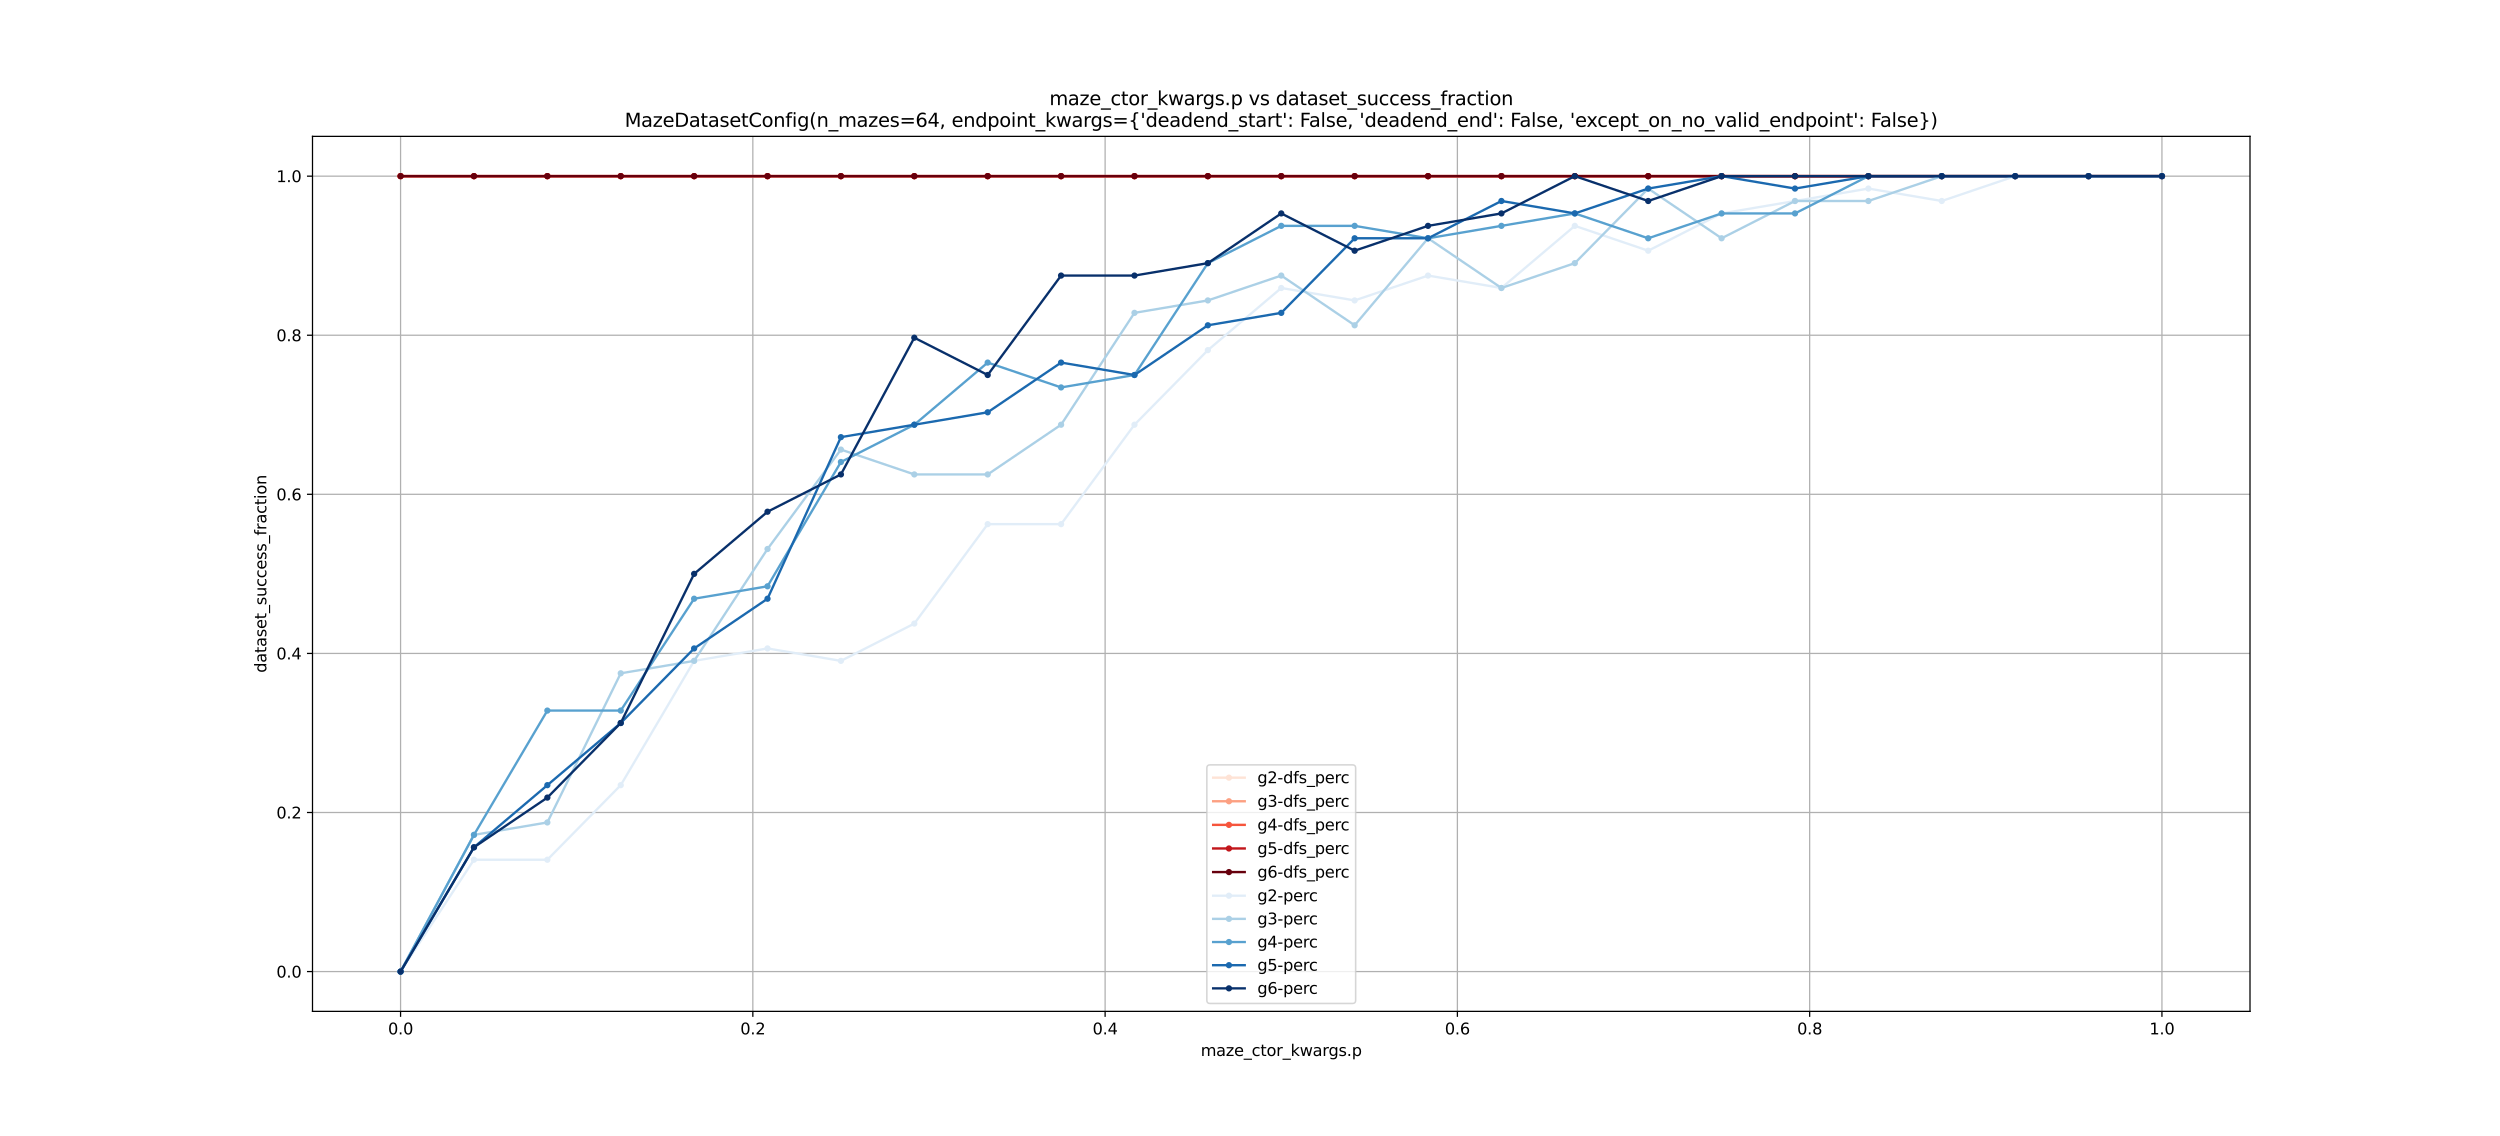 <?xml version="1.0" encoding="utf-8" standalone="no"?>
<!DOCTYPE svg PUBLIC "-//W3C//DTD SVG 1.1//EN"
  "http://www.w3.org/Graphics/SVG/1.1/DTD/svg11.dtd">
<svg xmlns:xlink="http://www.w3.org/1999/xlink" width="1584pt" height="720pt" viewBox="0 0 1584 720" xmlns="http://www.w3.org/2000/svg" version="1.1">
 <defs>
  <style type="text/css">*{stroke-linejoin: round; stroke-linecap: butt}</style>
 </defs>
 <g id="figure_1">
  <g id="patch_1">
   <path d="M 0 720 
L 1584 720 
L 1584 0 
L 0 0 
z
" style="fill: #ffffff"/>
  </g>
  <g id="axes_1">
   <g id="patch_2">
    <path d="M 198 640.8 
L 1425.6 640.8 
L 1425.6 86.4 
L 198 86.4 
z
" style="fill: #ffffff"/>
   </g>
   <g id="matplotlib.axis_1">
    <g id="xtick_1">
     <g id="line2d_1">
      <path d="M 253.8 640.8 
L 253.8 86.4 
" clip-path="url(#p2f5747afd6)" style="fill: none; stroke: #b0b0b0; stroke-width: 0.8; stroke-linecap: square"/>
     </g>
     <g id="line2d_2">
      <defs>
       <path id="m915a9c6a3f" d="M 0 0 
L 0 3.5 
" style="stroke: #000000; stroke-width: 0.8"/>
      </defs>
      <g>
       <use xlink:href="#m915a9c6a3f" x="253.8" y="640.8" style="stroke: #000000; stroke-width: 0.8"/>
      </g>
     </g>
     <g id="text_1">
      <!-- 0.0 -->
      <g transform="translate(245.848 655.398) scale(0.1 -0.1)">
       <defs>
        <path id="DejaVuSans-30" d="M 2034 4250 
Q 1547 4250 1301 3770 
Q 1056 3291 1056 2328 
Q 1056 1369 1301 889 
Q 1547 409 2034 409 
Q 2525 409 2770 889 
Q 3016 1369 3016 2328 
Q 3016 3291 2770 3770 
Q 2525 4250 2034 4250 
z
M 2034 4750 
Q 2819 4750 3233 4129 
Q 3647 3509 3647 2328 
Q 3647 1150 3233 529 
Q 2819 -91 2034 -91 
Q 1250 -91 836 529 
Q 422 1150 422 2328 
Q 422 3509 836 4129 
Q 1250 4750 2034 4750 
z
" transform="scale(0.016)"/>
        <path id="DejaVuSans-2e" d="M 684 794 
L 1344 794 
L 1344 0 
L 684 0 
L 684 794 
z
" transform="scale(0.016)"/>
       </defs>
       <use xlink:href="#DejaVuSans-30"/>
       <use xlink:href="#DejaVuSans-2e" transform="translate(63.623 0)"/>
       <use xlink:href="#DejaVuSans-30" transform="translate(95.41 0)"/>
      </g>
     </g>
    </g>
    <g id="xtick_2">
     <g id="line2d_3">
      <path d="M 477 640.8 
L 477 86.4 
" clip-path="url(#p2f5747afd6)" style="fill: none; stroke: #b0b0b0; stroke-width: 0.8; stroke-linecap: square"/>
     </g>
     <g id="line2d_4">
      <g>
       <use xlink:href="#m915a9c6a3f" x="477" y="640.8" style="stroke: #000000; stroke-width: 0.8"/>
      </g>
     </g>
     <g id="text_2">
      <!-- 0.2 -->
      <g transform="translate(469.048 655.398) scale(0.1 -0.1)">
       <defs>
        <path id="DejaVuSans-32" d="M 1228 531 
L 3431 531 
L 3431 0 
L 469 0 
L 469 531 
Q 828 903 1448 1529 
Q 2069 2156 2228 2338 
Q 2531 2678 2651 2914 
Q 2772 3150 2772 3378 
Q 2772 3750 2511 3984 
Q 2250 4219 1831 4219 
Q 1534 4219 1204 4116 
Q 875 4013 500 3803 
L 500 4441 
Q 881 4594 1212 4672 
Q 1544 4750 1819 4750 
Q 2544 4750 2975 4387 
Q 3406 4025 3406 3419 
Q 3406 3131 3298 2873 
Q 3191 2616 2906 2266 
Q 2828 2175 2409 1742 
Q 1991 1309 1228 531 
z
" transform="scale(0.016)"/>
       </defs>
       <use xlink:href="#DejaVuSans-30"/>
       <use xlink:href="#DejaVuSans-2e" transform="translate(63.623 0)"/>
       <use xlink:href="#DejaVuSans-32" transform="translate(95.41 0)"/>
      </g>
     </g>
    </g>
    <g id="xtick_3">
     <g id="line2d_5">
      <path d="M 700.2 640.8 
L 700.2 86.4 
" clip-path="url(#p2f5747afd6)" style="fill: none; stroke: #b0b0b0; stroke-width: 0.8; stroke-linecap: square"/>
     </g>
     <g id="line2d_6">
      <g>
       <use xlink:href="#m915a9c6a3f" x="700.2" y="640.8" style="stroke: #000000; stroke-width: 0.8"/>
      </g>
     </g>
     <g id="text_3">
      <!-- 0.4 -->
      <g transform="translate(692.248 655.398) scale(0.1 -0.1)">
       <defs>
        <path id="DejaVuSans-34" d="M 2419 4116 
L 825 1625 
L 2419 1625 
L 2419 4116 
z
M 2253 4666 
L 3047 4666 
L 3047 1625 
L 3713 1625 
L 3713 1100 
L 3047 1100 
L 3047 0 
L 2419 0 
L 2419 1100 
L 313 1100 
L 313 1709 
L 2253 4666 
z
" transform="scale(0.016)"/>
       </defs>
       <use xlink:href="#DejaVuSans-30"/>
       <use xlink:href="#DejaVuSans-2e" transform="translate(63.623 0)"/>
       <use xlink:href="#DejaVuSans-34" transform="translate(95.41 0)"/>
      </g>
     </g>
    </g>
    <g id="xtick_4">
     <g id="line2d_7">
      <path d="M 923.4 640.8 
L 923.4 86.4 
" clip-path="url(#p2f5747afd6)" style="fill: none; stroke: #b0b0b0; stroke-width: 0.8; stroke-linecap: square"/>
     </g>
     <g id="line2d_8">
      <g>
       <use xlink:href="#m915a9c6a3f" x="923.4" y="640.8" style="stroke: #000000; stroke-width: 0.8"/>
      </g>
     </g>
     <g id="text_4">
      <!-- 0.6 -->
      <g transform="translate(915.448 655.398) scale(0.1 -0.1)">
       <defs>
        <path id="DejaVuSans-36" d="M 2113 2584 
Q 1688 2584 1439 2293 
Q 1191 2003 1191 1497 
Q 1191 994 1439 701 
Q 1688 409 2113 409 
Q 2538 409 2786 701 
Q 3034 994 3034 1497 
Q 3034 2003 2786 2293 
Q 2538 2584 2113 2584 
z
M 3366 4563 
L 3366 3988 
Q 3128 4100 2886 4159 
Q 2644 4219 2406 4219 
Q 1781 4219 1451 3797 
Q 1122 3375 1075 2522 
Q 1259 2794 1537 2939 
Q 1816 3084 2150 3084 
Q 2853 3084 3261 2657 
Q 3669 2231 3669 1497 
Q 3669 778 3244 343 
Q 2819 -91 2113 -91 
Q 1303 -91 875 529 
Q 447 1150 447 2328 
Q 447 3434 972 4092 
Q 1497 4750 2381 4750 
Q 2619 4750 2861 4703 
Q 3103 4656 3366 4563 
z
" transform="scale(0.016)"/>
       </defs>
       <use xlink:href="#DejaVuSans-30"/>
       <use xlink:href="#DejaVuSans-2e" transform="translate(63.623 0)"/>
       <use xlink:href="#DejaVuSans-36" transform="translate(95.41 0)"/>
      </g>
     </g>
    </g>
    <g id="xtick_5">
     <g id="line2d_9">
      <path d="M 1146.6 640.8 
L 1146.6 86.4 
" clip-path="url(#p2f5747afd6)" style="fill: none; stroke: #b0b0b0; stroke-width: 0.8; stroke-linecap: square"/>
     </g>
     <g id="line2d_10">
      <g>
       <use xlink:href="#m915a9c6a3f" x="1146.6" y="640.8" style="stroke: #000000; stroke-width: 0.8"/>
      </g>
     </g>
     <g id="text_5">
      <!-- 0.8 -->
      <g transform="translate(1138.648 655.398) scale(0.1 -0.1)">
       <defs>
        <path id="DejaVuSans-38" d="M 2034 2216 
Q 1584 2216 1326 1975 
Q 1069 1734 1069 1313 
Q 1069 891 1326 650 
Q 1584 409 2034 409 
Q 2484 409 2743 651 
Q 3003 894 3003 1313 
Q 3003 1734 2745 1975 
Q 2488 2216 2034 2216 
z
M 1403 2484 
Q 997 2584 770 2862 
Q 544 3141 544 3541 
Q 544 4100 942 4425 
Q 1341 4750 2034 4750 
Q 2731 4750 3128 4425 
Q 3525 4100 3525 3541 
Q 3525 3141 3298 2862 
Q 3072 2584 2669 2484 
Q 3125 2378 3379 2068 
Q 3634 1759 3634 1313 
Q 3634 634 3220 271 
Q 2806 -91 2034 -91 
Q 1263 -91 848 271 
Q 434 634 434 1313 
Q 434 1759 690 2068 
Q 947 2378 1403 2484 
z
M 1172 3481 
Q 1172 3119 1398 2916 
Q 1625 2713 2034 2713 
Q 2441 2713 2670 2916 
Q 2900 3119 2900 3481 
Q 2900 3844 2670 4047 
Q 2441 4250 2034 4250 
Q 1625 4250 1398 4047 
Q 1172 3844 1172 3481 
z
" transform="scale(0.016)"/>
       </defs>
       <use xlink:href="#DejaVuSans-30"/>
       <use xlink:href="#DejaVuSans-2e" transform="translate(63.623 0)"/>
       <use xlink:href="#DejaVuSans-38" transform="translate(95.41 0)"/>
      </g>
     </g>
    </g>
    <g id="xtick_6">
     <g id="line2d_11">
      <path d="M 1369.8 640.8 
L 1369.8 86.4 
" clip-path="url(#p2f5747afd6)" style="fill: none; stroke: #b0b0b0; stroke-width: 0.8; stroke-linecap: square"/>
     </g>
     <g id="line2d_12">
      <g>
       <use xlink:href="#m915a9c6a3f" x="1369.8" y="640.8" style="stroke: #000000; stroke-width: 0.8"/>
      </g>
     </g>
     <g id="text_6">
      <!-- 1.0 -->
      <g transform="translate(1361.848 655.398) scale(0.1 -0.1)">
       <defs>
        <path id="DejaVuSans-31" d="M 794 531 
L 1825 531 
L 1825 4091 
L 703 3866 
L 703 4441 
L 1819 4666 
L 2450 4666 
L 2450 531 
L 3481 531 
L 3481 0 
L 794 0 
L 794 531 
z
" transform="scale(0.016)"/>
       </defs>
       <use xlink:href="#DejaVuSans-31"/>
       <use xlink:href="#DejaVuSans-2e" transform="translate(63.623 0)"/>
       <use xlink:href="#DejaVuSans-30" transform="translate(95.41 0)"/>
      </g>
     </g>
    </g>
    <g id="text_7">
     <!-- maze_ctor_kwargs.p -->
     <g transform="translate(760.782 669.077) scale(0.1 -0.1)">
      <defs>
       <path id="DejaVuSans-6d" d="M 3328 2828 
Q 3544 3216 3844 3400 
Q 4144 3584 4550 3584 
Q 5097 3584 5394 3201 
Q 5691 2819 5691 2113 
L 5691 0 
L 5113 0 
L 5113 2094 
Q 5113 2597 4934 2840 
Q 4756 3084 4391 3084 
Q 3944 3084 3684 2787 
Q 3425 2491 3425 1978 
L 3425 0 
L 2847 0 
L 2847 2094 
Q 2847 2600 2669 2842 
Q 2491 3084 2119 3084 
Q 1678 3084 1418 2786 
Q 1159 2488 1159 1978 
L 1159 0 
L 581 0 
L 581 3500 
L 1159 3500 
L 1159 2956 
Q 1356 3278 1631 3431 
Q 1906 3584 2284 3584 
Q 2666 3584 2933 3390 
Q 3200 3197 3328 2828 
z
" transform="scale(0.016)"/>
       <path id="DejaVuSans-61" d="M 2194 1759 
Q 1497 1759 1228 1600 
Q 959 1441 959 1056 
Q 959 750 1161 570 
Q 1363 391 1709 391 
Q 2188 391 2477 730 
Q 2766 1069 2766 1631 
L 2766 1759 
L 2194 1759 
z
M 3341 1997 
L 3341 0 
L 2766 0 
L 2766 531 
Q 2569 213 2275 61 
Q 1981 -91 1556 -91 
Q 1019 -91 701 211 
Q 384 513 384 1019 
Q 384 1609 779 1909 
Q 1175 2209 1959 2209 
L 2766 2209 
L 2766 2266 
Q 2766 2663 2505 2880 
Q 2244 3097 1772 3097 
Q 1472 3097 1187 3025 
Q 903 2953 641 2809 
L 641 3341 
Q 956 3463 1253 3523 
Q 1550 3584 1831 3584 
Q 2591 3584 2966 3190 
Q 3341 2797 3341 1997 
z
" transform="scale(0.016)"/>
       <path id="DejaVuSans-7a" d="M 353 3500 
L 3084 3500 
L 3084 2975 
L 922 459 
L 3084 459 
L 3084 0 
L 275 0 
L 275 525 
L 2438 3041 
L 353 3041 
L 353 3500 
z
" transform="scale(0.016)"/>
       <path id="DejaVuSans-65" d="M 3597 1894 
L 3597 1613 
L 953 1613 
Q 991 1019 1311 708 
Q 1631 397 2203 397 
Q 2534 397 2845 478 
Q 3156 559 3463 722 
L 3463 178 
Q 3153 47 2828 -22 
Q 2503 -91 2169 -91 
Q 1331 -91 842 396 
Q 353 884 353 1716 
Q 353 2575 817 3079 
Q 1281 3584 2069 3584 
Q 2775 3584 3186 3129 
Q 3597 2675 3597 1894 
z
M 3022 2063 
Q 3016 2534 2758 2815 
Q 2500 3097 2075 3097 
Q 1594 3097 1305 2825 
Q 1016 2553 972 2059 
L 3022 2063 
z
" transform="scale(0.016)"/>
       <path id="DejaVuSans-5f" d="M 3263 -1063 
L 3263 -1509 
L -63 -1509 
L -63 -1063 
L 3263 -1063 
z
" transform="scale(0.016)"/>
       <path id="DejaVuSans-63" d="M 3122 3366 
L 3122 2828 
Q 2878 2963 2633 3030 
Q 2388 3097 2138 3097 
Q 1578 3097 1268 2742 
Q 959 2388 959 1747 
Q 959 1106 1268 751 
Q 1578 397 2138 397 
Q 2388 397 2633 464 
Q 2878 531 3122 666 
L 3122 134 
Q 2881 22 2623 -34 
Q 2366 -91 2075 -91 
Q 1284 -91 818 406 
Q 353 903 353 1747 
Q 353 2603 823 3093 
Q 1294 3584 2113 3584 
Q 2378 3584 2631 3529 
Q 2884 3475 3122 3366 
z
" transform="scale(0.016)"/>
       <path id="DejaVuSans-74" d="M 1172 4494 
L 1172 3500 
L 2356 3500 
L 2356 3053 
L 1172 3053 
L 1172 1153 
Q 1172 725 1289 603 
Q 1406 481 1766 481 
L 2356 481 
L 2356 0 
L 1766 0 
Q 1100 0 847 248 
Q 594 497 594 1153 
L 594 3053 
L 172 3053 
L 172 3500 
L 594 3500 
L 594 4494 
L 1172 4494 
z
" transform="scale(0.016)"/>
       <path id="DejaVuSans-6f" d="M 1959 3097 
Q 1497 3097 1228 2736 
Q 959 2375 959 1747 
Q 959 1119 1226 758 
Q 1494 397 1959 397 
Q 2419 397 2687 759 
Q 2956 1122 2956 1747 
Q 2956 2369 2687 2733 
Q 2419 3097 1959 3097 
z
M 1959 3584 
Q 2709 3584 3137 3096 
Q 3566 2609 3566 1747 
Q 3566 888 3137 398 
Q 2709 -91 1959 -91 
Q 1206 -91 779 398 
Q 353 888 353 1747 
Q 353 2609 779 3096 
Q 1206 3584 1959 3584 
z
" transform="scale(0.016)"/>
       <path id="DejaVuSans-72" d="M 2631 2963 
Q 2534 3019 2420 3045 
Q 2306 3072 2169 3072 
Q 1681 3072 1420 2755 
Q 1159 2438 1159 1844 
L 1159 0 
L 581 0 
L 581 3500 
L 1159 3500 
L 1159 2956 
Q 1341 3275 1631 3429 
Q 1922 3584 2338 3584 
Q 2397 3584 2469 3576 
Q 2541 3569 2628 3553 
L 2631 2963 
z
" transform="scale(0.016)"/>
       <path id="DejaVuSans-6b" d="M 581 4863 
L 1159 4863 
L 1159 1991 
L 2875 3500 
L 3609 3500 
L 1753 1863 
L 3688 0 
L 2938 0 
L 1159 1709 
L 1159 0 
L 581 0 
L 581 4863 
z
" transform="scale(0.016)"/>
       <path id="DejaVuSans-77" d="M 269 3500 
L 844 3500 
L 1563 769 
L 2278 3500 
L 2956 3500 
L 3675 769 
L 4391 3500 
L 4966 3500 
L 4050 0 
L 3372 0 
L 2619 2869 
L 1863 0 
L 1184 0 
L 269 3500 
z
" transform="scale(0.016)"/>
       <path id="DejaVuSans-67" d="M 2906 1791 
Q 2906 2416 2648 2759 
Q 2391 3103 1925 3103 
Q 1463 3103 1205 2759 
Q 947 2416 947 1791 
Q 947 1169 1205 825 
Q 1463 481 1925 481 
Q 2391 481 2648 825 
Q 2906 1169 2906 1791 
z
M 3481 434 
Q 3481 -459 3084 -895 
Q 2688 -1331 1869 -1331 
Q 1566 -1331 1297 -1286 
Q 1028 -1241 775 -1147 
L 775 -588 
Q 1028 -725 1275 -790 
Q 1522 -856 1778 -856 
Q 2344 -856 2625 -561 
Q 2906 -266 2906 331 
L 2906 616 
Q 2728 306 2450 153 
Q 2172 0 1784 0 
Q 1141 0 747 490 
Q 353 981 353 1791 
Q 353 2603 747 3093 
Q 1141 3584 1784 3584 
Q 2172 3584 2450 3431 
Q 2728 3278 2906 2969 
L 2906 3500 
L 3481 3500 
L 3481 434 
z
" transform="scale(0.016)"/>
       <path id="DejaVuSans-73" d="M 2834 3397 
L 2834 2853 
Q 2591 2978 2328 3040 
Q 2066 3103 1784 3103 
Q 1356 3103 1142 2972 
Q 928 2841 928 2578 
Q 928 2378 1081 2264 
Q 1234 2150 1697 2047 
L 1894 2003 
Q 2506 1872 2764 1633 
Q 3022 1394 3022 966 
Q 3022 478 2636 193 
Q 2250 -91 1575 -91 
Q 1294 -91 989 -36 
Q 684 19 347 128 
L 347 722 
Q 666 556 975 473 
Q 1284 391 1588 391 
Q 1994 391 2212 530 
Q 2431 669 2431 922 
Q 2431 1156 2273 1281 
Q 2116 1406 1581 1522 
L 1381 1569 
Q 847 1681 609 1914 
Q 372 2147 372 2553 
Q 372 3047 722 3315 
Q 1072 3584 1716 3584 
Q 2034 3584 2315 3537 
Q 2597 3491 2834 3397 
z
" transform="scale(0.016)"/>
       <path id="DejaVuSans-70" d="M 1159 525 
L 1159 -1331 
L 581 -1331 
L 581 3500 
L 1159 3500 
L 1159 2969 
Q 1341 3281 1617 3432 
Q 1894 3584 2278 3584 
Q 2916 3584 3314 3078 
Q 3713 2572 3713 1747 
Q 3713 922 3314 415 
Q 2916 -91 2278 -91 
Q 1894 -91 1617 61 
Q 1341 213 1159 525 
z
M 3116 1747 
Q 3116 2381 2855 2742 
Q 2594 3103 2138 3103 
Q 1681 3103 1420 2742 
Q 1159 2381 1159 1747 
Q 1159 1113 1420 752 
Q 1681 391 2138 391 
Q 2594 391 2855 752 
Q 3116 1113 3116 1747 
z
" transform="scale(0.016)"/>
      </defs>
      <use xlink:href="#DejaVuSans-6d"/>
      <use xlink:href="#DejaVuSans-61" transform="translate(97.412 0)"/>
      <use xlink:href="#DejaVuSans-7a" transform="translate(158.691 0)"/>
      <use xlink:href="#DejaVuSans-65" transform="translate(211.182 0)"/>
      <use xlink:href="#DejaVuSans-5f" transform="translate(272.705 0)"/>
      <use xlink:href="#DejaVuSans-63" transform="translate(322.705 0)"/>
      <use xlink:href="#DejaVuSans-74" transform="translate(377.686 0)"/>
      <use xlink:href="#DejaVuSans-6f" transform="translate(416.895 0)"/>
      <use xlink:href="#DejaVuSans-72" transform="translate(478.076 0)"/>
      <use xlink:href="#DejaVuSans-5f" transform="translate(519.189 0)"/>
      <use xlink:href="#DejaVuSans-6b" transform="translate(569.189 0)"/>
      <use xlink:href="#DejaVuSans-77" transform="translate(627.1 0)"/>
      <use xlink:href="#DejaVuSans-61" transform="translate(708.887 0)"/>
      <use xlink:href="#DejaVuSans-72" transform="translate(770.166 0)"/>
      <use xlink:href="#DejaVuSans-67" transform="translate(809.529 0)"/>
      <use xlink:href="#DejaVuSans-73" transform="translate(873.006 0)"/>
      <use xlink:href="#DejaVuSans-2e" transform="translate(925.105 0)"/>
      <use xlink:href="#DejaVuSans-70" transform="translate(956.893 0)"/>
     </g>
    </g>
   </g>
   <g id="matplotlib.axis_2">
    <g id="ytick_1">
     <g id="line2d_13">
      <path d="M 198 615.6 
L 1425.6 615.6 
" clip-path="url(#p2f5747afd6)" style="fill: none; stroke: #b0b0b0; stroke-width: 0.8; stroke-linecap: square"/>
     </g>
     <g id="line2d_14">
      <defs>
       <path id="m12ce4c241c" d="M 0 0 
L -3.5 0 
" style="stroke: #000000; stroke-width: 0.8"/>
      </defs>
      <g>
       <use xlink:href="#m12ce4c241c" x="198" y="615.6" style="stroke: #000000; stroke-width: 0.8"/>
      </g>
     </g>
     <g id="text_8">
      <!-- 0.0 -->
      <g transform="translate(175.097 619.399) scale(0.1 -0.1)">
       <use xlink:href="#DejaVuSans-30"/>
       <use xlink:href="#DejaVuSans-2e" transform="translate(63.623 0)"/>
       <use xlink:href="#DejaVuSans-30" transform="translate(95.41 0)"/>
      </g>
     </g>
    </g>
    <g id="ytick_2">
     <g id="line2d_15">
      <path d="M 198 514.8 
L 1425.6 514.8 
" clip-path="url(#p2f5747afd6)" style="fill: none; stroke: #b0b0b0; stroke-width: 0.8; stroke-linecap: square"/>
     </g>
     <g id="line2d_16">
      <g>
       <use xlink:href="#m12ce4c241c" x="198" y="514.8" style="stroke: #000000; stroke-width: 0.8"/>
      </g>
     </g>
     <g id="text_9">
      <!-- 0.2 -->
      <g transform="translate(175.097 518.599) scale(0.1 -0.1)">
       <use xlink:href="#DejaVuSans-30"/>
       <use xlink:href="#DejaVuSans-2e" transform="translate(63.623 0)"/>
       <use xlink:href="#DejaVuSans-32" transform="translate(95.41 0)"/>
      </g>
     </g>
    </g>
    <g id="ytick_3">
     <g id="line2d_17">
      <path d="M 198 414 
L 1425.6 414 
" clip-path="url(#p2f5747afd6)" style="fill: none; stroke: #b0b0b0; stroke-width: 0.8; stroke-linecap: square"/>
     </g>
     <g id="line2d_18">
      <g>
       <use xlink:href="#m12ce4c241c" x="198" y="414" style="stroke: #000000; stroke-width: 0.8"/>
      </g>
     </g>
     <g id="text_10">
      <!-- 0.4 -->
      <g transform="translate(175.097 417.799) scale(0.1 -0.1)">
       <use xlink:href="#DejaVuSans-30"/>
       <use xlink:href="#DejaVuSans-2e" transform="translate(63.623 0)"/>
       <use xlink:href="#DejaVuSans-34" transform="translate(95.41 0)"/>
      </g>
     </g>
    </g>
    <g id="ytick_4">
     <g id="line2d_19">
      <path d="M 198 313.2 
L 1425.6 313.2 
" clip-path="url(#p2f5747afd6)" style="fill: none; stroke: #b0b0b0; stroke-width: 0.8; stroke-linecap: square"/>
     </g>
     <g id="line2d_20">
      <g>
       <use xlink:href="#m12ce4c241c" x="198" y="313.2" style="stroke: #000000; stroke-width: 0.8"/>
      </g>
     </g>
     <g id="text_11">
      <!-- 0.6 -->
      <g transform="translate(175.097 316.999) scale(0.1 -0.1)">
       <use xlink:href="#DejaVuSans-30"/>
       <use xlink:href="#DejaVuSans-2e" transform="translate(63.623 0)"/>
       <use xlink:href="#DejaVuSans-36" transform="translate(95.41 0)"/>
      </g>
     </g>
    </g>
    <g id="ytick_5">
     <g id="line2d_21">
      <path d="M 198 212.4 
L 1425.6 212.4 
" clip-path="url(#p2f5747afd6)" style="fill: none; stroke: #b0b0b0; stroke-width: 0.8; stroke-linecap: square"/>
     </g>
     <g id="line2d_22">
      <g>
       <use xlink:href="#m12ce4c241c" x="198" y="212.4" style="stroke: #000000; stroke-width: 0.8"/>
      </g>
     </g>
     <g id="text_12">
      <!-- 0.8 -->
      <g transform="translate(175.097 216.199) scale(0.1 -0.1)">
       <use xlink:href="#DejaVuSans-30"/>
       <use xlink:href="#DejaVuSans-2e" transform="translate(63.623 0)"/>
       <use xlink:href="#DejaVuSans-38" transform="translate(95.41 0)"/>
      </g>
     </g>
    </g>
    <g id="ytick_6">
     <g id="line2d_23">
      <path d="M 198 111.6 
L 1425.6 111.6 
" clip-path="url(#p2f5747afd6)" style="fill: none; stroke: #b0b0b0; stroke-width: 0.8; stroke-linecap: square"/>
     </g>
     <g id="line2d_24">
      <g>
       <use xlink:href="#m12ce4c241c" x="198" y="111.6" style="stroke: #000000; stroke-width: 0.8"/>
      </g>
     </g>
     <g id="text_13">
      <!-- 1.0 -->
      <g transform="translate(175.097 115.399) scale(0.1 -0.1)">
       <use xlink:href="#DejaVuSans-31"/>
       <use xlink:href="#DejaVuSans-2e" transform="translate(63.623 0)"/>
       <use xlink:href="#DejaVuSans-30" transform="translate(95.41 0)"/>
      </g>
     </g>
    </g>
    <g id="text_14">
     <!-- dataset_success_fraction -->
     <g transform="translate(168.739 426.268) rotate(-90) scale(0.1 -0.1)">
      <defs>
       <path id="DejaVuSans-64" d="M 2906 2969 
L 2906 4863 
L 3481 4863 
L 3481 0 
L 2906 0 
L 2906 525 
Q 2725 213 2448 61 
Q 2172 -91 1784 -91 
Q 1150 -91 751 415 
Q 353 922 353 1747 
Q 353 2572 751 3078 
Q 1150 3584 1784 3584 
Q 2172 3584 2448 3432 
Q 2725 3281 2906 2969 
z
M 947 1747 
Q 947 1113 1208 752 
Q 1469 391 1925 391 
Q 2381 391 2643 752 
Q 2906 1113 2906 1747 
Q 2906 2381 2643 2742 
Q 2381 3103 1925 3103 
Q 1469 3103 1208 2742 
Q 947 2381 947 1747 
z
" transform="scale(0.016)"/>
       <path id="DejaVuSans-75" d="M 544 1381 
L 544 3500 
L 1119 3500 
L 1119 1403 
Q 1119 906 1312 657 
Q 1506 409 1894 409 
Q 2359 409 2629 706 
Q 2900 1003 2900 1516 
L 2900 3500 
L 3475 3500 
L 3475 0 
L 2900 0 
L 2900 538 
Q 2691 219 2414 64 
Q 2138 -91 1772 -91 
Q 1169 -91 856 284 
Q 544 659 544 1381 
z
M 1991 3584 
L 1991 3584 
z
" transform="scale(0.016)"/>
       <path id="DejaVuSans-66" d="M 2375 4863 
L 2375 4384 
L 1825 4384 
Q 1516 4384 1395 4259 
Q 1275 4134 1275 3809 
L 1275 3500 
L 2222 3500 
L 2222 3053 
L 1275 3053 
L 1275 0 
L 697 0 
L 697 3053 
L 147 3053 
L 147 3500 
L 697 3500 
L 697 3744 
Q 697 4328 969 4595 
Q 1241 4863 1831 4863 
L 2375 4863 
z
" transform="scale(0.016)"/>
       <path id="DejaVuSans-69" d="M 603 3500 
L 1178 3500 
L 1178 0 
L 603 0 
L 603 3500 
z
M 603 4863 
L 1178 4863 
L 1178 4134 
L 603 4134 
L 603 4863 
z
" transform="scale(0.016)"/>
       <path id="DejaVuSans-6e" d="M 3513 2113 
L 3513 0 
L 2938 0 
L 2938 2094 
Q 2938 2591 2744 2837 
Q 2550 3084 2163 3084 
Q 1697 3084 1428 2787 
Q 1159 2491 1159 1978 
L 1159 0 
L 581 0 
L 581 3500 
L 1159 3500 
L 1159 2956 
Q 1366 3272 1645 3428 
Q 1925 3584 2291 3584 
Q 2894 3584 3203 3211 
Q 3513 2838 3513 2113 
z
" transform="scale(0.016)"/>
      </defs>
      <use xlink:href="#DejaVuSans-64"/>
      <use xlink:href="#DejaVuSans-61" transform="translate(63.477 0)"/>
      <use xlink:href="#DejaVuSans-74" transform="translate(124.756 0)"/>
      <use xlink:href="#DejaVuSans-61" transform="translate(163.965 0)"/>
      <use xlink:href="#DejaVuSans-73" transform="translate(225.244 0)"/>
      <use xlink:href="#DejaVuSans-65" transform="translate(277.344 0)"/>
      <use xlink:href="#DejaVuSans-74" transform="translate(338.867 0)"/>
      <use xlink:href="#DejaVuSans-5f" transform="translate(378.076 0)"/>
      <use xlink:href="#DejaVuSans-73" transform="translate(428.076 0)"/>
      <use xlink:href="#DejaVuSans-75" transform="translate(480.176 0)"/>
      <use xlink:href="#DejaVuSans-63" transform="translate(543.555 0)"/>
      <use xlink:href="#DejaVuSans-63" transform="translate(598.535 0)"/>
      <use xlink:href="#DejaVuSans-65" transform="translate(653.516 0)"/>
      <use xlink:href="#DejaVuSans-73" transform="translate(715.039 0)"/>
      <use xlink:href="#DejaVuSans-73" transform="translate(767.139 0)"/>
      <use xlink:href="#DejaVuSans-5f" transform="translate(819.238 0)"/>
      <use xlink:href="#DejaVuSans-66" transform="translate(869.238 0)"/>
      <use xlink:href="#DejaVuSans-72" transform="translate(904.443 0)"/>
      <use xlink:href="#DejaVuSans-61" transform="translate(945.557 0)"/>
      <use xlink:href="#DejaVuSans-63" transform="translate(1006.836 0)"/>
      <use xlink:href="#DejaVuSans-74" transform="translate(1061.816 0)"/>
      <use xlink:href="#DejaVuSans-69" transform="translate(1101.025 0)"/>
      <use xlink:href="#DejaVuSans-6f" transform="translate(1128.809 0)"/>
      <use xlink:href="#DejaVuSans-6e" transform="translate(1189.99 0)"/>
     </g>
    </g>
   </g>
   <g id="line2d_25">
    <path d="M 253.8 111.6 
L 300.3 111.6 
L 346.8 111.6 
L 393.3 111.6 
L 439.8 111.6 
L 486.3 111.6 
L 532.8 111.6 
L 579.3 111.6 
L 625.8 111.6 
L 672.3 111.6 
L 718.8 111.6 
L 765.3 111.6 
L 811.8 111.6 
L 858.3 111.6 
L 904.8 111.6 
L 951.3 111.6 
L 997.8 111.6 
L 1044.3 111.6 
L 1090.8 111.6 
L 1137.3 111.6 
L 1183.8 111.6 
L 1230.3 111.6 
L 1276.8 111.6 
L 1323.3 111.6 
L 1369.8 111.6 
" clip-path="url(#p2f5747afd6)" style="fill: none; stroke: #fee3d6; stroke-width: 1.5; stroke-linecap: square"/>
    <defs>
     <path id="m1aa3e1cda7" d="M 0 1.5 
C 0.398 1.5 0.779 1.342 1.061 1.061 
C 1.342 0.779 1.5 0.398 1.5 0 
C 1.5 -0.398 1.342 -0.779 1.061 -1.061 
C 0.779 -1.342 0.398 -1.5 0 -1.5 
C -0.398 -1.5 -0.779 -1.342 -1.061 -1.061 
C -1.342 -0.779 -1.5 -0.398 -1.5 0 
C -1.5 0.398 -1.342 0.779 -1.061 1.061 
C -0.779 1.342 -0.398 1.5 0 1.5 
z
" style="stroke: #fee3d6"/>
    </defs>
    <g clip-path="url(#p2f5747afd6)">
     <use xlink:href="#m1aa3e1cda7" x="253.8" y="111.6" style="fill: #fee3d6; stroke: #fee3d6"/>
     <use xlink:href="#m1aa3e1cda7" x="300.3" y="111.6" style="fill: #fee3d6; stroke: #fee3d6"/>
     <use xlink:href="#m1aa3e1cda7" x="346.8" y="111.6" style="fill: #fee3d6; stroke: #fee3d6"/>
     <use xlink:href="#m1aa3e1cda7" x="393.3" y="111.6" style="fill: #fee3d6; stroke: #fee3d6"/>
     <use xlink:href="#m1aa3e1cda7" x="439.8" y="111.6" style="fill: #fee3d6; stroke: #fee3d6"/>
     <use xlink:href="#m1aa3e1cda7" x="486.3" y="111.6" style="fill: #fee3d6; stroke: #fee3d6"/>
     <use xlink:href="#m1aa3e1cda7" x="532.8" y="111.6" style="fill: #fee3d6; stroke: #fee3d6"/>
     <use xlink:href="#m1aa3e1cda7" x="579.3" y="111.6" style="fill: #fee3d6; stroke: #fee3d6"/>
     <use xlink:href="#m1aa3e1cda7" x="625.8" y="111.6" style="fill: #fee3d6; stroke: #fee3d6"/>
     <use xlink:href="#m1aa3e1cda7" x="672.3" y="111.6" style="fill: #fee3d6; stroke: #fee3d6"/>
     <use xlink:href="#m1aa3e1cda7" x="718.8" y="111.6" style="fill: #fee3d6; stroke: #fee3d6"/>
     <use xlink:href="#m1aa3e1cda7" x="765.3" y="111.6" style="fill: #fee3d6; stroke: #fee3d6"/>
     <use xlink:href="#m1aa3e1cda7" x="811.8" y="111.6" style="fill: #fee3d6; stroke: #fee3d6"/>
     <use xlink:href="#m1aa3e1cda7" x="858.3" y="111.6" style="fill: #fee3d6; stroke: #fee3d6"/>
     <use xlink:href="#m1aa3e1cda7" x="904.8" y="111.6" style="fill: #fee3d6; stroke: #fee3d6"/>
     <use xlink:href="#m1aa3e1cda7" x="951.3" y="111.6" style="fill: #fee3d6; stroke: #fee3d6"/>
     <use xlink:href="#m1aa3e1cda7" x="997.8" y="111.6" style="fill: #fee3d6; stroke: #fee3d6"/>
     <use xlink:href="#m1aa3e1cda7" x="1044.3" y="111.6" style="fill: #fee3d6; stroke: #fee3d6"/>
     <use xlink:href="#m1aa3e1cda7" x="1090.8" y="111.6" style="fill: #fee3d6; stroke: #fee3d6"/>
     <use xlink:href="#m1aa3e1cda7" x="1137.3" y="111.6" style="fill: #fee3d6; stroke: #fee3d6"/>
     <use xlink:href="#m1aa3e1cda7" x="1183.8" y="111.6" style="fill: #fee3d6; stroke: #fee3d6"/>
     <use xlink:href="#m1aa3e1cda7" x="1230.3" y="111.6" style="fill: #fee3d6; stroke: #fee3d6"/>
     <use xlink:href="#m1aa3e1cda7" x="1276.8" y="111.6" style="fill: #fee3d6; stroke: #fee3d6"/>
     <use xlink:href="#m1aa3e1cda7" x="1323.3" y="111.6" style="fill: #fee3d6; stroke: #fee3d6"/>
     <use xlink:href="#m1aa3e1cda7" x="1369.8" y="111.6" style="fill: #fee3d6; stroke: #fee3d6"/>
    </g>
   </g>
   <g id="line2d_26">
    <path d="M 253.8 111.6 
L 300.3 111.6 
L 346.8 111.6 
L 393.3 111.6 
L 439.8 111.6 
L 486.3 111.6 
L 532.8 111.6 
L 579.3 111.6 
L 625.8 111.6 
L 672.3 111.6 
L 718.8 111.6 
L 765.3 111.6 
L 811.8 111.6 
L 858.3 111.6 
L 904.8 111.6 
L 951.3 111.6 
L 997.8 111.6 
L 1044.3 111.6 
L 1090.8 111.6 
L 1137.3 111.6 
L 1183.8 111.6 
L 1230.3 111.6 
L 1276.8 111.6 
L 1323.3 111.6 
L 1369.8 111.6 
" clip-path="url(#p2f5747afd6)" style="fill: none; stroke: #fca082; stroke-width: 1.5; stroke-linecap: square"/>
    <defs>
     <path id="m2cbd4f0575" d="M 0 1.5 
C 0.398 1.5 0.779 1.342 1.061 1.061 
C 1.342 0.779 1.5 0.398 1.5 0 
C 1.5 -0.398 1.342 -0.779 1.061 -1.061 
C 0.779 -1.342 0.398 -1.5 0 -1.5 
C -0.398 -1.5 -0.779 -1.342 -1.061 -1.061 
C -1.342 -0.779 -1.5 -0.398 -1.5 0 
C -1.5 0.398 -1.342 0.779 -1.061 1.061 
C -0.779 1.342 -0.398 1.5 0 1.5 
z
" style="stroke: #fca082"/>
    </defs>
    <g clip-path="url(#p2f5747afd6)">
     <use xlink:href="#m2cbd4f0575" x="253.8" y="111.6" style="fill: #fca082; stroke: #fca082"/>
     <use xlink:href="#m2cbd4f0575" x="300.3" y="111.6" style="fill: #fca082; stroke: #fca082"/>
     <use xlink:href="#m2cbd4f0575" x="346.8" y="111.6" style="fill: #fca082; stroke: #fca082"/>
     <use xlink:href="#m2cbd4f0575" x="393.3" y="111.6" style="fill: #fca082; stroke: #fca082"/>
     <use xlink:href="#m2cbd4f0575" x="439.8" y="111.6" style="fill: #fca082; stroke: #fca082"/>
     <use xlink:href="#m2cbd4f0575" x="486.3" y="111.6" style="fill: #fca082; stroke: #fca082"/>
     <use xlink:href="#m2cbd4f0575" x="532.8" y="111.6" style="fill: #fca082; stroke: #fca082"/>
     <use xlink:href="#m2cbd4f0575" x="579.3" y="111.6" style="fill: #fca082; stroke: #fca082"/>
     <use xlink:href="#m2cbd4f0575" x="625.8" y="111.6" style="fill: #fca082; stroke: #fca082"/>
     <use xlink:href="#m2cbd4f0575" x="672.3" y="111.6" style="fill: #fca082; stroke: #fca082"/>
     <use xlink:href="#m2cbd4f0575" x="718.8" y="111.6" style="fill: #fca082; stroke: #fca082"/>
     <use xlink:href="#m2cbd4f0575" x="765.3" y="111.6" style="fill: #fca082; stroke: #fca082"/>
     <use xlink:href="#m2cbd4f0575" x="811.8" y="111.6" style="fill: #fca082; stroke: #fca082"/>
     <use xlink:href="#m2cbd4f0575" x="858.3" y="111.6" style="fill: #fca082; stroke: #fca082"/>
     <use xlink:href="#m2cbd4f0575" x="904.8" y="111.6" style="fill: #fca082; stroke: #fca082"/>
     <use xlink:href="#m2cbd4f0575" x="951.3" y="111.6" style="fill: #fca082; stroke: #fca082"/>
     <use xlink:href="#m2cbd4f0575" x="997.8" y="111.6" style="fill: #fca082; stroke: #fca082"/>
     <use xlink:href="#m2cbd4f0575" x="1044.3" y="111.6" style="fill: #fca082; stroke: #fca082"/>
     <use xlink:href="#m2cbd4f0575" x="1090.8" y="111.6" style="fill: #fca082; stroke: #fca082"/>
     <use xlink:href="#m2cbd4f0575" x="1137.3" y="111.6" style="fill: #fca082; stroke: #fca082"/>
     <use xlink:href="#m2cbd4f0575" x="1183.8" y="111.6" style="fill: #fca082; stroke: #fca082"/>
     <use xlink:href="#m2cbd4f0575" x="1230.3" y="111.6" style="fill: #fca082; stroke: #fca082"/>
     <use xlink:href="#m2cbd4f0575" x="1276.8" y="111.6" style="fill: #fca082; stroke: #fca082"/>
     <use xlink:href="#m2cbd4f0575" x="1323.3" y="111.6" style="fill: #fca082; stroke: #fca082"/>
     <use xlink:href="#m2cbd4f0575" x="1369.8" y="111.6" style="fill: #fca082; stroke: #fca082"/>
    </g>
   </g>
   <g id="line2d_27">
    <path d="M 253.8 111.6 
L 300.3 111.6 
L 346.8 111.6 
L 393.3 111.6 
L 439.8 111.6 
L 486.3 111.6 
L 532.8 111.6 
L 579.3 111.6 
L 625.8 111.6 
L 672.3 111.6 
L 718.8 111.6 
L 765.3 111.6 
L 811.8 111.6 
L 858.3 111.6 
L 904.8 111.6 
L 951.3 111.6 
L 997.8 111.6 
L 1044.3 111.6 
L 1090.8 111.6 
L 1137.3 111.6 
L 1183.8 111.6 
L 1230.3 111.6 
L 1276.8 111.6 
L 1323.3 111.6 
L 1369.8 111.6 
" clip-path="url(#p2f5747afd6)" style="fill: none; stroke: #f6553c; stroke-width: 1.5; stroke-linecap: square"/>
    <defs>
     <path id="mbfa16a39b2" d="M 0 1.5 
C 0.398 1.5 0.779 1.342 1.061 1.061 
C 1.342 0.779 1.5 0.398 1.5 0 
C 1.5 -0.398 1.342 -0.779 1.061 -1.061 
C 0.779 -1.342 0.398 -1.5 0 -1.5 
C -0.398 -1.5 -0.779 -1.342 -1.061 -1.061 
C -1.342 -0.779 -1.5 -0.398 -1.5 0 
C -1.5 0.398 -1.342 0.779 -1.061 1.061 
C -0.779 1.342 -0.398 1.5 0 1.5 
z
" style="stroke: #f6553c"/>
    </defs>
    <g clip-path="url(#p2f5747afd6)">
     <use xlink:href="#mbfa16a39b2" x="253.8" y="111.6" style="fill: #f6553c; stroke: #f6553c"/>
     <use xlink:href="#mbfa16a39b2" x="300.3" y="111.6" style="fill: #f6553c; stroke: #f6553c"/>
     <use xlink:href="#mbfa16a39b2" x="346.8" y="111.6" style="fill: #f6553c; stroke: #f6553c"/>
     <use xlink:href="#mbfa16a39b2" x="393.3" y="111.6" style="fill: #f6553c; stroke: #f6553c"/>
     <use xlink:href="#mbfa16a39b2" x="439.8" y="111.6" style="fill: #f6553c; stroke: #f6553c"/>
     <use xlink:href="#mbfa16a39b2" x="486.3" y="111.6" style="fill: #f6553c; stroke: #f6553c"/>
     <use xlink:href="#mbfa16a39b2" x="532.8" y="111.6" style="fill: #f6553c; stroke: #f6553c"/>
     <use xlink:href="#mbfa16a39b2" x="579.3" y="111.6" style="fill: #f6553c; stroke: #f6553c"/>
     <use xlink:href="#mbfa16a39b2" x="625.8" y="111.6" style="fill: #f6553c; stroke: #f6553c"/>
     <use xlink:href="#mbfa16a39b2" x="672.3" y="111.6" style="fill: #f6553c; stroke: #f6553c"/>
     <use xlink:href="#mbfa16a39b2" x="718.8" y="111.6" style="fill: #f6553c; stroke: #f6553c"/>
     <use xlink:href="#mbfa16a39b2" x="765.3" y="111.6" style="fill: #f6553c; stroke: #f6553c"/>
     <use xlink:href="#mbfa16a39b2" x="811.8" y="111.6" style="fill: #f6553c; stroke: #f6553c"/>
     <use xlink:href="#mbfa16a39b2" x="858.3" y="111.6" style="fill: #f6553c; stroke: #f6553c"/>
     <use xlink:href="#mbfa16a39b2" x="904.8" y="111.6" style="fill: #f6553c; stroke: #f6553c"/>
     <use xlink:href="#mbfa16a39b2" x="951.3" y="111.6" style="fill: #f6553c; stroke: #f6553c"/>
     <use xlink:href="#mbfa16a39b2" x="997.8" y="111.6" style="fill: #f6553c; stroke: #f6553c"/>
     <use xlink:href="#mbfa16a39b2" x="1044.3" y="111.6" style="fill: #f6553c; stroke: #f6553c"/>
     <use xlink:href="#mbfa16a39b2" x="1090.8" y="111.6" style="fill: #f6553c; stroke: #f6553c"/>
     <use xlink:href="#mbfa16a39b2" x="1137.3" y="111.6" style="fill: #f6553c; stroke: #f6553c"/>
     <use xlink:href="#mbfa16a39b2" x="1183.8" y="111.6" style="fill: #f6553c; stroke: #f6553c"/>
     <use xlink:href="#mbfa16a39b2" x="1230.3" y="111.6" style="fill: #f6553c; stroke: #f6553c"/>
     <use xlink:href="#mbfa16a39b2" x="1276.8" y="111.6" style="fill: #f6553c; stroke: #f6553c"/>
     <use xlink:href="#mbfa16a39b2" x="1323.3" y="111.6" style="fill: #f6553c; stroke: #f6553c"/>
     <use xlink:href="#mbfa16a39b2" x="1369.8" y="111.6" style="fill: #f6553c; stroke: #f6553c"/>
    </g>
   </g>
   <g id="line2d_28">
    <path d="M 253.8 111.6 
L 300.3 111.6 
L 346.8 111.6 
L 393.3 111.6 
L 439.8 111.6 
L 486.3 111.6 
L 532.8 111.6 
L 579.3 111.6 
L 625.8 111.6 
L 672.3 111.6 
L 718.8 111.6 
L 765.3 111.6 
L 811.8 111.6 
L 858.3 111.6 
L 904.8 111.6 
L 951.3 111.6 
L 997.8 111.6 
L 1044.3 111.6 
L 1090.8 111.6 
L 1137.3 111.6 
L 1183.8 111.6 
L 1230.3 111.6 
L 1276.8 111.6 
L 1323.3 111.6 
L 1369.8 111.6 
" clip-path="url(#p2f5747afd6)" style="fill: none; stroke: #c2161b; stroke-width: 1.5; stroke-linecap: square"/>
    <defs>
     <path id="m7d6f2be008" d="M 0 1.5 
C 0.398 1.5 0.779 1.342 1.061 1.061 
C 1.342 0.779 1.5 0.398 1.5 0 
C 1.5 -0.398 1.342 -0.779 1.061 -1.061 
C 0.779 -1.342 0.398 -1.5 0 -1.5 
C -0.398 -1.5 -0.779 -1.342 -1.061 -1.061 
C -1.342 -0.779 -1.5 -0.398 -1.5 0 
C -1.5 0.398 -1.342 0.779 -1.061 1.061 
C -0.779 1.342 -0.398 1.5 0 1.5 
z
" style="stroke: #c2161b"/>
    </defs>
    <g clip-path="url(#p2f5747afd6)">
     <use xlink:href="#m7d6f2be008" x="253.8" y="111.6" style="fill: #c2161b; stroke: #c2161b"/>
     <use xlink:href="#m7d6f2be008" x="300.3" y="111.6" style="fill: #c2161b; stroke: #c2161b"/>
     <use xlink:href="#m7d6f2be008" x="346.8" y="111.6" style="fill: #c2161b; stroke: #c2161b"/>
     <use xlink:href="#m7d6f2be008" x="393.3" y="111.6" style="fill: #c2161b; stroke: #c2161b"/>
     <use xlink:href="#m7d6f2be008" x="439.8" y="111.6" style="fill: #c2161b; stroke: #c2161b"/>
     <use xlink:href="#m7d6f2be008" x="486.3" y="111.6" style="fill: #c2161b; stroke: #c2161b"/>
     <use xlink:href="#m7d6f2be008" x="532.8" y="111.6" style="fill: #c2161b; stroke: #c2161b"/>
     <use xlink:href="#m7d6f2be008" x="579.3" y="111.6" style="fill: #c2161b; stroke: #c2161b"/>
     <use xlink:href="#m7d6f2be008" x="625.8" y="111.6" style="fill: #c2161b; stroke: #c2161b"/>
     <use xlink:href="#m7d6f2be008" x="672.3" y="111.6" style="fill: #c2161b; stroke: #c2161b"/>
     <use xlink:href="#m7d6f2be008" x="718.8" y="111.6" style="fill: #c2161b; stroke: #c2161b"/>
     <use xlink:href="#m7d6f2be008" x="765.3" y="111.6" style="fill: #c2161b; stroke: #c2161b"/>
     <use xlink:href="#m7d6f2be008" x="811.8" y="111.6" style="fill: #c2161b; stroke: #c2161b"/>
     <use xlink:href="#m7d6f2be008" x="858.3" y="111.6" style="fill: #c2161b; stroke: #c2161b"/>
     <use xlink:href="#m7d6f2be008" x="904.8" y="111.6" style="fill: #c2161b; stroke: #c2161b"/>
     <use xlink:href="#m7d6f2be008" x="951.3" y="111.6" style="fill: #c2161b; stroke: #c2161b"/>
     <use xlink:href="#m7d6f2be008" x="997.8" y="111.6" style="fill: #c2161b; stroke: #c2161b"/>
     <use xlink:href="#m7d6f2be008" x="1044.3" y="111.6" style="fill: #c2161b; stroke: #c2161b"/>
     <use xlink:href="#m7d6f2be008" x="1090.8" y="111.6" style="fill: #c2161b; stroke: #c2161b"/>
     <use xlink:href="#m7d6f2be008" x="1137.3" y="111.6" style="fill: #c2161b; stroke: #c2161b"/>
     <use xlink:href="#m7d6f2be008" x="1183.8" y="111.6" style="fill: #c2161b; stroke: #c2161b"/>
     <use xlink:href="#m7d6f2be008" x="1230.3" y="111.6" style="fill: #c2161b; stroke: #c2161b"/>
     <use xlink:href="#m7d6f2be008" x="1276.8" y="111.6" style="fill: #c2161b; stroke: #c2161b"/>
     <use xlink:href="#m7d6f2be008" x="1323.3" y="111.6" style="fill: #c2161b; stroke: #c2161b"/>
     <use xlink:href="#m7d6f2be008" x="1369.8" y="111.6" style="fill: #c2161b; stroke: #c2161b"/>
    </g>
   </g>
   <g id="line2d_29">
    <path d="M 253.8 111.6 
L 300.3 111.6 
L 346.8 111.6 
L 393.3 111.6 
L 439.8 111.6 
L 486.3 111.6 
L 532.8 111.6 
L 579.3 111.6 
L 625.8 111.6 
L 672.3 111.6 
L 718.8 111.6 
L 765.3 111.6 
L 811.8 111.6 
L 858.3 111.6 
L 904.8 111.6 
L 951.3 111.6 
L 997.8 111.6 
L 1044.3 111.6 
L 1090.8 111.6 
L 1137.3 111.6 
L 1183.8 111.6 
L 1230.3 111.6 
L 1276.8 111.6 
L 1323.3 111.6 
L 1369.8 111.6 
" clip-path="url(#p2f5747afd6)" style="fill: none; stroke: #67000d; stroke-width: 1.5; stroke-linecap: square"/>
    <defs>
     <path id="m455708022f" d="M 0 1.5 
C 0.398 1.5 0.779 1.342 1.061 1.061 
C 1.342 0.779 1.5 0.398 1.5 0 
C 1.5 -0.398 1.342 -0.779 1.061 -1.061 
C 0.779 -1.342 0.398 -1.5 0 -1.5 
C -0.398 -1.5 -0.779 -1.342 -1.061 -1.061 
C -1.342 -0.779 -1.5 -0.398 -1.5 0 
C -1.5 0.398 -1.342 0.779 -1.061 1.061 
C -0.779 1.342 -0.398 1.5 0 1.5 
z
" style="stroke: #67000d"/>
    </defs>
    <g clip-path="url(#p2f5747afd6)">
     <use xlink:href="#m455708022f" x="253.8" y="111.6" style="fill: #67000d; stroke: #67000d"/>
     <use xlink:href="#m455708022f" x="300.3" y="111.6" style="fill: #67000d; stroke: #67000d"/>
     <use xlink:href="#m455708022f" x="346.8" y="111.6" style="fill: #67000d; stroke: #67000d"/>
     <use xlink:href="#m455708022f" x="393.3" y="111.6" style="fill: #67000d; stroke: #67000d"/>
     <use xlink:href="#m455708022f" x="439.8" y="111.6" style="fill: #67000d; stroke: #67000d"/>
     <use xlink:href="#m455708022f" x="486.3" y="111.6" style="fill: #67000d; stroke: #67000d"/>
     <use xlink:href="#m455708022f" x="532.8" y="111.6" style="fill: #67000d; stroke: #67000d"/>
     <use xlink:href="#m455708022f" x="579.3" y="111.6" style="fill: #67000d; stroke: #67000d"/>
     <use xlink:href="#m455708022f" x="625.8" y="111.6" style="fill: #67000d; stroke: #67000d"/>
     <use xlink:href="#m455708022f" x="672.3" y="111.6" style="fill: #67000d; stroke: #67000d"/>
     <use xlink:href="#m455708022f" x="718.8" y="111.6" style="fill: #67000d; stroke: #67000d"/>
     <use xlink:href="#m455708022f" x="765.3" y="111.6" style="fill: #67000d; stroke: #67000d"/>
     <use xlink:href="#m455708022f" x="811.8" y="111.6" style="fill: #67000d; stroke: #67000d"/>
     <use xlink:href="#m455708022f" x="858.3" y="111.6" style="fill: #67000d; stroke: #67000d"/>
     <use xlink:href="#m455708022f" x="904.8" y="111.6" style="fill: #67000d; stroke: #67000d"/>
     <use xlink:href="#m455708022f" x="951.3" y="111.6" style="fill: #67000d; stroke: #67000d"/>
     <use xlink:href="#m455708022f" x="997.8" y="111.6" style="fill: #67000d; stroke: #67000d"/>
     <use xlink:href="#m455708022f" x="1044.3" y="111.6" style="fill: #67000d; stroke: #67000d"/>
     <use xlink:href="#m455708022f" x="1090.8" y="111.6" style="fill: #67000d; stroke: #67000d"/>
     <use xlink:href="#m455708022f" x="1137.3" y="111.6" style="fill: #67000d; stroke: #67000d"/>
     <use xlink:href="#m455708022f" x="1183.8" y="111.6" style="fill: #67000d; stroke: #67000d"/>
     <use xlink:href="#m455708022f" x="1230.3" y="111.6" style="fill: #67000d; stroke: #67000d"/>
     <use xlink:href="#m455708022f" x="1276.8" y="111.6" style="fill: #67000d; stroke: #67000d"/>
     <use xlink:href="#m455708022f" x="1323.3" y="111.6" style="fill: #67000d; stroke: #67000d"/>
     <use xlink:href="#m455708022f" x="1369.8" y="111.6" style="fill: #67000d; stroke: #67000d"/>
    </g>
   </g>
   <g id="line2d_30">
    <path d="M 253.8 615.6 
L 300.3 544.725 
L 346.8 544.725 
L 393.3 497.475 
L 439.8 418.725 
L 486.3 410.85 
L 532.8 418.725 
L 579.3 395.1 
L 625.8 332.1 
L 672.3 332.1 
L 718.8 269.1 
L 765.3 221.85 
L 811.8 182.475 
L 858.3 190.35 
L 904.8 174.6 
L 951.3 182.475 
L 997.8 143.1 
L 1044.3 158.85 
L 1090.8 135.225 
L 1137.3 127.35 
L 1183.8 119.475 
L 1230.3 127.35 
L 1276.8 111.6 
L 1323.3 111.6 
L 1369.8 111.6 
" clip-path="url(#p2f5747afd6)" style="fill: none; stroke: #e1edf8; stroke-width: 1.5; stroke-linecap: square"/>
    <defs>
     <path id="mcf8316eb01" d="M 0 1.5 
C 0.398 1.5 0.779 1.342 1.061 1.061 
C 1.342 0.779 1.5 0.398 1.5 0 
C 1.5 -0.398 1.342 -0.779 1.061 -1.061 
C 0.779 -1.342 0.398 -1.5 0 -1.5 
C -0.398 -1.5 -0.779 -1.342 -1.061 -1.061 
C -1.342 -0.779 -1.5 -0.398 -1.5 0 
C -1.5 0.398 -1.342 0.779 -1.061 1.061 
C -0.779 1.342 -0.398 1.5 0 1.5 
z
" style="stroke: #e1edf8"/>
    </defs>
    <g clip-path="url(#p2f5747afd6)">
     <use xlink:href="#mcf8316eb01" x="253.8" y="615.6" style="fill: #e1edf8; stroke: #e1edf8"/>
     <use xlink:href="#mcf8316eb01" x="300.3" y="544.725" style="fill: #e1edf8; stroke: #e1edf8"/>
     <use xlink:href="#mcf8316eb01" x="346.8" y="544.725" style="fill: #e1edf8; stroke: #e1edf8"/>
     <use xlink:href="#mcf8316eb01" x="393.3" y="497.475" style="fill: #e1edf8; stroke: #e1edf8"/>
     <use xlink:href="#mcf8316eb01" x="439.8" y="418.725" style="fill: #e1edf8; stroke: #e1edf8"/>
     <use xlink:href="#mcf8316eb01" x="486.3" y="410.85" style="fill: #e1edf8; stroke: #e1edf8"/>
     <use xlink:href="#mcf8316eb01" x="532.8" y="418.725" style="fill: #e1edf8; stroke: #e1edf8"/>
     <use xlink:href="#mcf8316eb01" x="579.3" y="395.1" style="fill: #e1edf8; stroke: #e1edf8"/>
     <use xlink:href="#mcf8316eb01" x="625.8" y="332.1" style="fill: #e1edf8; stroke: #e1edf8"/>
     <use xlink:href="#mcf8316eb01" x="672.3" y="332.1" style="fill: #e1edf8; stroke: #e1edf8"/>
     <use xlink:href="#mcf8316eb01" x="718.8" y="269.1" style="fill: #e1edf8; stroke: #e1edf8"/>
     <use xlink:href="#mcf8316eb01" x="765.3" y="221.85" style="fill: #e1edf8; stroke: #e1edf8"/>
     <use xlink:href="#mcf8316eb01" x="811.8" y="182.475" style="fill: #e1edf8; stroke: #e1edf8"/>
     <use xlink:href="#mcf8316eb01" x="858.3" y="190.35" style="fill: #e1edf8; stroke: #e1edf8"/>
     <use xlink:href="#mcf8316eb01" x="904.8" y="174.6" style="fill: #e1edf8; stroke: #e1edf8"/>
     <use xlink:href="#mcf8316eb01" x="951.3" y="182.475" style="fill: #e1edf8; stroke: #e1edf8"/>
     <use xlink:href="#mcf8316eb01" x="997.8" y="143.1" style="fill: #e1edf8; stroke: #e1edf8"/>
     <use xlink:href="#mcf8316eb01" x="1044.3" y="158.85" style="fill: #e1edf8; stroke: #e1edf8"/>
     <use xlink:href="#mcf8316eb01" x="1090.8" y="135.225" style="fill: #e1edf8; stroke: #e1edf8"/>
     <use xlink:href="#mcf8316eb01" x="1137.3" y="127.35" style="fill: #e1edf8; stroke: #e1edf8"/>
     <use xlink:href="#mcf8316eb01" x="1183.8" y="119.475" style="fill: #e1edf8; stroke: #e1edf8"/>
     <use xlink:href="#mcf8316eb01" x="1230.3" y="127.35" style="fill: #e1edf8; stroke: #e1edf8"/>
     <use xlink:href="#mcf8316eb01" x="1276.8" y="111.6" style="fill: #e1edf8; stroke: #e1edf8"/>
     <use xlink:href="#mcf8316eb01" x="1323.3" y="111.6" style="fill: #e1edf8; stroke: #e1edf8"/>
     <use xlink:href="#mcf8316eb01" x="1369.8" y="111.6" style="fill: #e1edf8; stroke: #e1edf8"/>
    </g>
   </g>
   <g id="line2d_31">
    <path d="M 253.8 615.6 
L 300.3 528.975 
L 346.8 521.1 
L 393.3 426.6 
L 439.8 418.725 
L 486.3 347.85 
L 532.8 284.85 
L 579.3 300.6 
L 625.8 300.6 
L 672.3 269.1 
L 718.8 198.225 
L 765.3 190.35 
L 811.8 174.6 
L 858.3 206.1 
L 904.8 150.975 
L 951.3 182.475 
L 997.8 166.725 
L 1044.3 119.475 
L 1090.8 150.975 
L 1137.3 127.35 
L 1183.8 127.35 
L 1230.3 111.6 
L 1276.8 111.6 
L 1323.3 111.6 
L 1369.8 111.6 
" clip-path="url(#p2f5747afd6)" style="fill: none; stroke: #abd0e6; stroke-width: 1.5; stroke-linecap: square"/>
    <defs>
     <path id="m3fd0674c67" d="M 0 1.5 
C 0.398 1.5 0.779 1.342 1.061 1.061 
C 1.342 0.779 1.5 0.398 1.5 0 
C 1.5 -0.398 1.342 -0.779 1.061 -1.061 
C 0.779 -1.342 0.398 -1.5 0 -1.5 
C -0.398 -1.5 -0.779 -1.342 -1.061 -1.061 
C -1.342 -0.779 -1.5 -0.398 -1.5 0 
C -1.5 0.398 -1.342 0.779 -1.061 1.061 
C -0.779 1.342 -0.398 1.5 0 1.5 
z
" style="stroke: #abd0e6"/>
    </defs>
    <g clip-path="url(#p2f5747afd6)">
     <use xlink:href="#m3fd0674c67" x="253.8" y="615.6" style="fill: #abd0e6; stroke: #abd0e6"/>
     <use xlink:href="#m3fd0674c67" x="300.3" y="528.975" style="fill: #abd0e6; stroke: #abd0e6"/>
     <use xlink:href="#m3fd0674c67" x="346.8" y="521.1" style="fill: #abd0e6; stroke: #abd0e6"/>
     <use xlink:href="#m3fd0674c67" x="393.3" y="426.6" style="fill: #abd0e6; stroke: #abd0e6"/>
     <use xlink:href="#m3fd0674c67" x="439.8" y="418.725" style="fill: #abd0e6; stroke: #abd0e6"/>
     <use xlink:href="#m3fd0674c67" x="486.3" y="347.85" style="fill: #abd0e6; stroke: #abd0e6"/>
     <use xlink:href="#m3fd0674c67" x="532.8" y="284.85" style="fill: #abd0e6; stroke: #abd0e6"/>
     <use xlink:href="#m3fd0674c67" x="579.3" y="300.6" style="fill: #abd0e6; stroke: #abd0e6"/>
     <use xlink:href="#m3fd0674c67" x="625.8" y="300.6" style="fill: #abd0e6; stroke: #abd0e6"/>
     <use xlink:href="#m3fd0674c67" x="672.3" y="269.1" style="fill: #abd0e6; stroke: #abd0e6"/>
     <use xlink:href="#m3fd0674c67" x="718.8" y="198.225" style="fill: #abd0e6; stroke: #abd0e6"/>
     <use xlink:href="#m3fd0674c67" x="765.3" y="190.35" style="fill: #abd0e6; stroke: #abd0e6"/>
     <use xlink:href="#m3fd0674c67" x="811.8" y="174.6" style="fill: #abd0e6; stroke: #abd0e6"/>
     <use xlink:href="#m3fd0674c67" x="858.3" y="206.1" style="fill: #abd0e6; stroke: #abd0e6"/>
     <use xlink:href="#m3fd0674c67" x="904.8" y="150.975" style="fill: #abd0e6; stroke: #abd0e6"/>
     <use xlink:href="#m3fd0674c67" x="951.3" y="182.475" style="fill: #abd0e6; stroke: #abd0e6"/>
     <use xlink:href="#m3fd0674c67" x="997.8" y="166.725" style="fill: #abd0e6; stroke: #abd0e6"/>
     <use xlink:href="#m3fd0674c67" x="1044.3" y="119.475" style="fill: #abd0e6; stroke: #abd0e6"/>
     <use xlink:href="#m3fd0674c67" x="1090.8" y="150.975" style="fill: #abd0e6; stroke: #abd0e6"/>
     <use xlink:href="#m3fd0674c67" x="1137.3" y="127.35" style="fill: #abd0e6; stroke: #abd0e6"/>
     <use xlink:href="#m3fd0674c67" x="1183.8" y="127.35" style="fill: #abd0e6; stroke: #abd0e6"/>
     <use xlink:href="#m3fd0674c67" x="1230.3" y="111.6" style="fill: #abd0e6; stroke: #abd0e6"/>
     <use xlink:href="#m3fd0674c67" x="1276.8" y="111.6" style="fill: #abd0e6; stroke: #abd0e6"/>
     <use xlink:href="#m3fd0674c67" x="1323.3" y="111.6" style="fill: #abd0e6; stroke: #abd0e6"/>
     <use xlink:href="#m3fd0674c67" x="1369.8" y="111.6" style="fill: #abd0e6; stroke: #abd0e6"/>
    </g>
   </g>
   <g id="line2d_32">
    <path d="M 253.8 615.6 
L 300.3 528.975 
L 346.8 450.225 
L 393.3 450.225 
L 439.8 379.35 
L 486.3 371.475 
L 532.8 292.725 
L 579.3 269.1 
L 625.8 229.725 
L 672.3 245.475 
L 718.8 237.6 
L 765.3 166.725 
L 811.8 143.1 
L 858.3 143.1 
L 904.8 150.975 
L 951.3 143.1 
L 997.8 135.225 
L 1044.3 150.975 
L 1090.8 135.225 
L 1137.3 135.225 
L 1183.8 111.6 
L 1230.3 111.6 
L 1276.8 111.6 
L 1323.3 111.6 
L 1369.8 111.6 
" clip-path="url(#p2f5747afd6)" style="fill: none; stroke: #58a1cf; stroke-width: 1.5; stroke-linecap: square"/>
    <defs>
     <path id="mbb993881d0" d="M 0 1.5 
C 0.398 1.5 0.779 1.342 1.061 1.061 
C 1.342 0.779 1.5 0.398 1.5 0 
C 1.5 -0.398 1.342 -0.779 1.061 -1.061 
C 0.779 -1.342 0.398 -1.5 0 -1.5 
C -0.398 -1.5 -0.779 -1.342 -1.061 -1.061 
C -1.342 -0.779 -1.5 -0.398 -1.5 0 
C -1.5 0.398 -1.342 0.779 -1.061 1.061 
C -0.779 1.342 -0.398 1.5 0 1.5 
z
" style="stroke: #58a1cf"/>
    </defs>
    <g clip-path="url(#p2f5747afd6)">
     <use xlink:href="#mbb993881d0" x="253.8" y="615.6" style="fill: #58a1cf; stroke: #58a1cf"/>
     <use xlink:href="#mbb993881d0" x="300.3" y="528.975" style="fill: #58a1cf; stroke: #58a1cf"/>
     <use xlink:href="#mbb993881d0" x="346.8" y="450.225" style="fill: #58a1cf; stroke: #58a1cf"/>
     <use xlink:href="#mbb993881d0" x="393.3" y="450.225" style="fill: #58a1cf; stroke: #58a1cf"/>
     <use xlink:href="#mbb993881d0" x="439.8" y="379.35" style="fill: #58a1cf; stroke: #58a1cf"/>
     <use xlink:href="#mbb993881d0" x="486.3" y="371.475" style="fill: #58a1cf; stroke: #58a1cf"/>
     <use xlink:href="#mbb993881d0" x="532.8" y="292.725" style="fill: #58a1cf; stroke: #58a1cf"/>
     <use xlink:href="#mbb993881d0" x="579.3" y="269.1" style="fill: #58a1cf; stroke: #58a1cf"/>
     <use xlink:href="#mbb993881d0" x="625.8" y="229.725" style="fill: #58a1cf; stroke: #58a1cf"/>
     <use xlink:href="#mbb993881d0" x="672.3" y="245.475" style="fill: #58a1cf; stroke: #58a1cf"/>
     <use xlink:href="#mbb993881d0" x="718.8" y="237.6" style="fill: #58a1cf; stroke: #58a1cf"/>
     <use xlink:href="#mbb993881d0" x="765.3" y="166.725" style="fill: #58a1cf; stroke: #58a1cf"/>
     <use xlink:href="#mbb993881d0" x="811.8" y="143.1" style="fill: #58a1cf; stroke: #58a1cf"/>
     <use xlink:href="#mbb993881d0" x="858.3" y="143.1" style="fill: #58a1cf; stroke: #58a1cf"/>
     <use xlink:href="#mbb993881d0" x="904.8" y="150.975" style="fill: #58a1cf; stroke: #58a1cf"/>
     <use xlink:href="#mbb993881d0" x="951.3" y="143.1" style="fill: #58a1cf; stroke: #58a1cf"/>
     <use xlink:href="#mbb993881d0" x="997.8" y="135.225" style="fill: #58a1cf; stroke: #58a1cf"/>
     <use xlink:href="#mbb993881d0" x="1044.3" y="150.975" style="fill: #58a1cf; stroke: #58a1cf"/>
     <use xlink:href="#mbb993881d0" x="1090.8" y="135.225" style="fill: #58a1cf; stroke: #58a1cf"/>
     <use xlink:href="#mbb993881d0" x="1137.3" y="135.225" style="fill: #58a1cf; stroke: #58a1cf"/>
     <use xlink:href="#mbb993881d0" x="1183.8" y="111.6" style="fill: #58a1cf; stroke: #58a1cf"/>
     <use xlink:href="#mbb993881d0" x="1230.3" y="111.6" style="fill: #58a1cf; stroke: #58a1cf"/>
     <use xlink:href="#mbb993881d0" x="1276.8" y="111.6" style="fill: #58a1cf; stroke: #58a1cf"/>
     <use xlink:href="#mbb993881d0" x="1323.3" y="111.6" style="fill: #58a1cf; stroke: #58a1cf"/>
     <use xlink:href="#mbb993881d0" x="1369.8" y="111.6" style="fill: #58a1cf; stroke: #58a1cf"/>
    </g>
   </g>
   <g id="line2d_33">
    <path d="M 253.8 615.6 
L 300.3 536.85 
L 346.8 497.475 
L 393.3 458.1 
L 439.8 410.85 
L 486.3 379.35 
L 532.8 276.975 
L 579.3 269.1 
L 625.8 261.225 
L 672.3 229.725 
L 718.8 237.6 
L 765.3 206.1 
L 811.8 198.225 
L 858.3 150.975 
L 904.8 150.975 
L 951.3 127.35 
L 997.8 135.225 
L 1044.3 119.475 
L 1090.8 111.6 
L 1137.3 119.475 
L 1183.8 111.6 
L 1230.3 111.6 
L 1276.8 111.6 
L 1323.3 111.6 
L 1369.8 111.6 
" clip-path="url(#p2f5747afd6)" style="fill: none; stroke: #1b69af; stroke-width: 1.5; stroke-linecap: square"/>
    <defs>
     <path id="m38ad98a722" d="M 0 1.5 
C 0.398 1.5 0.779 1.342 1.061 1.061 
C 1.342 0.779 1.5 0.398 1.5 0 
C 1.5 -0.398 1.342 -0.779 1.061 -1.061 
C 0.779 -1.342 0.398 -1.5 0 -1.5 
C -0.398 -1.5 -0.779 -1.342 -1.061 -1.061 
C -1.342 -0.779 -1.5 -0.398 -1.5 0 
C -1.5 0.398 -1.342 0.779 -1.061 1.061 
C -0.779 1.342 -0.398 1.5 0 1.5 
z
" style="stroke: #1b69af"/>
    </defs>
    <g clip-path="url(#p2f5747afd6)">
     <use xlink:href="#m38ad98a722" x="253.8" y="615.6" style="fill: #1b69af; stroke: #1b69af"/>
     <use xlink:href="#m38ad98a722" x="300.3" y="536.85" style="fill: #1b69af; stroke: #1b69af"/>
     <use xlink:href="#m38ad98a722" x="346.8" y="497.475" style="fill: #1b69af; stroke: #1b69af"/>
     <use xlink:href="#m38ad98a722" x="393.3" y="458.1" style="fill: #1b69af; stroke: #1b69af"/>
     <use xlink:href="#m38ad98a722" x="439.8" y="410.85" style="fill: #1b69af; stroke: #1b69af"/>
     <use xlink:href="#m38ad98a722" x="486.3" y="379.35" style="fill: #1b69af; stroke: #1b69af"/>
     <use xlink:href="#m38ad98a722" x="532.8" y="276.975" style="fill: #1b69af; stroke: #1b69af"/>
     <use xlink:href="#m38ad98a722" x="579.3" y="269.1" style="fill: #1b69af; stroke: #1b69af"/>
     <use xlink:href="#m38ad98a722" x="625.8" y="261.225" style="fill: #1b69af; stroke: #1b69af"/>
     <use xlink:href="#m38ad98a722" x="672.3" y="229.725" style="fill: #1b69af; stroke: #1b69af"/>
     <use xlink:href="#m38ad98a722" x="718.8" y="237.6" style="fill: #1b69af; stroke: #1b69af"/>
     <use xlink:href="#m38ad98a722" x="765.3" y="206.1" style="fill: #1b69af; stroke: #1b69af"/>
     <use xlink:href="#m38ad98a722" x="811.8" y="198.225" style="fill: #1b69af; stroke: #1b69af"/>
     <use xlink:href="#m38ad98a722" x="858.3" y="150.975" style="fill: #1b69af; stroke: #1b69af"/>
     <use xlink:href="#m38ad98a722" x="904.8" y="150.975" style="fill: #1b69af; stroke: #1b69af"/>
     <use xlink:href="#m38ad98a722" x="951.3" y="127.35" style="fill: #1b69af; stroke: #1b69af"/>
     <use xlink:href="#m38ad98a722" x="997.8" y="135.225" style="fill: #1b69af; stroke: #1b69af"/>
     <use xlink:href="#m38ad98a722" x="1044.3" y="119.475" style="fill: #1b69af; stroke: #1b69af"/>
     <use xlink:href="#m38ad98a722" x="1090.8" y="111.6" style="fill: #1b69af; stroke: #1b69af"/>
     <use xlink:href="#m38ad98a722" x="1137.3" y="119.475" style="fill: #1b69af; stroke: #1b69af"/>
     <use xlink:href="#m38ad98a722" x="1183.8" y="111.6" style="fill: #1b69af; stroke: #1b69af"/>
     <use xlink:href="#m38ad98a722" x="1230.3" y="111.6" style="fill: #1b69af; stroke: #1b69af"/>
     <use xlink:href="#m38ad98a722" x="1276.8" y="111.6" style="fill: #1b69af; stroke: #1b69af"/>
     <use xlink:href="#m38ad98a722" x="1323.3" y="111.6" style="fill: #1b69af; stroke: #1b69af"/>
     <use xlink:href="#m38ad98a722" x="1369.8" y="111.6" style="fill: #1b69af; stroke: #1b69af"/>
    </g>
   </g>
   <g id="line2d_34">
    <path d="M 253.8 615.6 
L 300.3 536.85 
L 346.8 505.35 
L 393.3 458.1 
L 439.8 363.6 
L 486.3 324.225 
L 532.8 300.6 
L 579.3 213.975 
L 625.8 237.6 
L 672.3 174.6 
L 718.8 174.6 
L 765.3 166.725 
L 811.8 135.225 
L 858.3 158.85 
L 904.8 143.1 
L 951.3 135.225 
L 997.8 111.6 
L 1044.3 127.35 
L 1090.8 111.6 
L 1137.3 111.6 
L 1183.8 111.6 
L 1230.3 111.6 
L 1276.8 111.6 
L 1323.3 111.6 
L 1369.8 111.6 
" clip-path="url(#p2f5747afd6)" style="fill: none; stroke: #08306b; stroke-width: 1.5; stroke-linecap: square"/>
    <defs>
     <path id="mbb6b0531ac" d="M 0 1.5 
C 0.398 1.5 0.779 1.342 1.061 1.061 
C 1.342 0.779 1.5 0.398 1.5 0 
C 1.5 -0.398 1.342 -0.779 1.061 -1.061 
C 0.779 -1.342 0.398 -1.5 0 -1.5 
C -0.398 -1.5 -0.779 -1.342 -1.061 -1.061 
C -1.342 -0.779 -1.5 -0.398 -1.5 0 
C -1.5 0.398 -1.342 0.779 -1.061 1.061 
C -0.779 1.342 -0.398 1.5 0 1.5 
z
" style="stroke: #08306b"/>
    </defs>
    <g clip-path="url(#p2f5747afd6)">
     <use xlink:href="#mbb6b0531ac" x="253.8" y="615.6" style="fill: #08306b; stroke: #08306b"/>
     <use xlink:href="#mbb6b0531ac" x="300.3" y="536.85" style="fill: #08306b; stroke: #08306b"/>
     <use xlink:href="#mbb6b0531ac" x="346.8" y="505.35" style="fill: #08306b; stroke: #08306b"/>
     <use xlink:href="#mbb6b0531ac" x="393.3" y="458.1" style="fill: #08306b; stroke: #08306b"/>
     <use xlink:href="#mbb6b0531ac" x="439.8" y="363.6" style="fill: #08306b; stroke: #08306b"/>
     <use xlink:href="#mbb6b0531ac" x="486.3" y="324.225" style="fill: #08306b; stroke: #08306b"/>
     <use xlink:href="#mbb6b0531ac" x="532.8" y="300.6" style="fill: #08306b; stroke: #08306b"/>
     <use xlink:href="#mbb6b0531ac" x="579.3" y="213.975" style="fill: #08306b; stroke: #08306b"/>
     <use xlink:href="#mbb6b0531ac" x="625.8" y="237.6" style="fill: #08306b; stroke: #08306b"/>
     <use xlink:href="#mbb6b0531ac" x="672.3" y="174.6" style="fill: #08306b; stroke: #08306b"/>
     <use xlink:href="#mbb6b0531ac" x="718.8" y="174.6" style="fill: #08306b; stroke: #08306b"/>
     <use xlink:href="#mbb6b0531ac" x="765.3" y="166.725" style="fill: #08306b; stroke: #08306b"/>
     <use xlink:href="#mbb6b0531ac" x="811.8" y="135.225" style="fill: #08306b; stroke: #08306b"/>
     <use xlink:href="#mbb6b0531ac" x="858.3" y="158.85" style="fill: #08306b; stroke: #08306b"/>
     <use xlink:href="#mbb6b0531ac" x="904.8" y="143.1" style="fill: #08306b; stroke: #08306b"/>
     <use xlink:href="#mbb6b0531ac" x="951.3" y="135.225" style="fill: #08306b; stroke: #08306b"/>
     <use xlink:href="#mbb6b0531ac" x="997.8" y="111.6" style="fill: #08306b; stroke: #08306b"/>
     <use xlink:href="#mbb6b0531ac" x="1044.3" y="127.35" style="fill: #08306b; stroke: #08306b"/>
     <use xlink:href="#mbb6b0531ac" x="1090.8" y="111.6" style="fill: #08306b; stroke: #08306b"/>
     <use xlink:href="#mbb6b0531ac" x="1137.3" y="111.6" style="fill: #08306b; stroke: #08306b"/>
     <use xlink:href="#mbb6b0531ac" x="1183.8" y="111.6" style="fill: #08306b; stroke: #08306b"/>
     <use xlink:href="#mbb6b0531ac" x="1230.3" y="111.6" style="fill: #08306b; stroke: #08306b"/>
     <use xlink:href="#mbb6b0531ac" x="1276.8" y="111.6" style="fill: #08306b; stroke: #08306b"/>
     <use xlink:href="#mbb6b0531ac" x="1323.3" y="111.6" style="fill: #08306b; stroke: #08306b"/>
     <use xlink:href="#mbb6b0531ac" x="1369.8" y="111.6" style="fill: #08306b; stroke: #08306b"/>
    </g>
   </g>
   <g id="patch_3">
    <path d="M 198 640.8 
L 198 86.4 
" style="fill: none; stroke: #000000; stroke-width: 0.8; stroke-linejoin: miter; stroke-linecap: square"/>
   </g>
   <g id="patch_4">
    <path d="M 1425.6 640.8 
L 1425.6 86.4 
" style="fill: none; stroke: #000000; stroke-width: 0.8; stroke-linejoin: miter; stroke-linecap: square"/>
   </g>
   <g id="patch_5">
    <path d="M 198 640.8 
L 1425.6 640.8 
" style="fill: none; stroke: #000000; stroke-width: 0.8; stroke-linejoin: miter; stroke-linecap: square"/>
   </g>
   <g id="patch_6">
    <path d="M 198 86.4 
L 1425.6 86.4 
" style="fill: none; stroke: #000000; stroke-width: 0.8; stroke-linejoin: miter; stroke-linecap: square"/>
   </g>
   <g id="text_15">
    <!-- maze_ctor_kwargs.p vs dataset_success_fraction -->
    <g transform="translate(664.886 66.629) scale(0.12 -0.12)">
     <defs>
      <path id="DejaVuSans-20" transform="scale(0.016)"/>
      <path id="DejaVuSans-76" d="M 191 3500 
L 800 3500 
L 1894 563 
L 2988 3500 
L 3597 3500 
L 2284 0 
L 1503 0 
L 191 3500 
z
" transform="scale(0.016)"/>
     </defs>
     <use xlink:href="#DejaVuSans-6d"/>
     <use xlink:href="#DejaVuSans-61" transform="translate(97.412 0)"/>
     <use xlink:href="#DejaVuSans-7a" transform="translate(158.691 0)"/>
     <use xlink:href="#DejaVuSans-65" transform="translate(211.182 0)"/>
     <use xlink:href="#DejaVuSans-5f" transform="translate(272.705 0)"/>
     <use xlink:href="#DejaVuSans-63" transform="translate(322.705 0)"/>
     <use xlink:href="#DejaVuSans-74" transform="translate(377.686 0)"/>
     <use xlink:href="#DejaVuSans-6f" transform="translate(416.895 0)"/>
     <use xlink:href="#DejaVuSans-72" transform="translate(478.076 0)"/>
     <use xlink:href="#DejaVuSans-5f" transform="translate(519.189 0)"/>
     <use xlink:href="#DejaVuSans-6b" transform="translate(569.189 0)"/>
     <use xlink:href="#DejaVuSans-77" transform="translate(627.1 0)"/>
     <use xlink:href="#DejaVuSans-61" transform="translate(708.887 0)"/>
     <use xlink:href="#DejaVuSans-72" transform="translate(770.166 0)"/>
     <use xlink:href="#DejaVuSans-67" transform="translate(809.529 0)"/>
     <use xlink:href="#DejaVuSans-73" transform="translate(873.006 0)"/>
     <use xlink:href="#DejaVuSans-2e" transform="translate(925.105 0)"/>
     <use xlink:href="#DejaVuSans-70" transform="translate(956.893 0)"/>
     <use xlink:href="#DejaVuSans-20" transform="translate(1020.369 0)"/>
     <use xlink:href="#DejaVuSans-76" transform="translate(1052.156 0)"/>
     <use xlink:href="#DejaVuSans-73" transform="translate(1111.336 0)"/>
     <use xlink:href="#DejaVuSans-20" transform="translate(1163.436 0)"/>
     <use xlink:href="#DejaVuSans-64" transform="translate(1195.223 0)"/>
     <use xlink:href="#DejaVuSans-61" transform="translate(1258.699 0)"/>
     <use xlink:href="#DejaVuSans-74" transform="translate(1319.979 0)"/>
     <use xlink:href="#DejaVuSans-61" transform="translate(1359.188 0)"/>
     <use xlink:href="#DejaVuSans-73" transform="translate(1420.467 0)"/>
     <use xlink:href="#DejaVuSans-65" transform="translate(1472.566 0)"/>
     <use xlink:href="#DejaVuSans-74" transform="translate(1534.09 0)"/>
     <use xlink:href="#DejaVuSans-5f" transform="translate(1573.299 0)"/>
     <use xlink:href="#DejaVuSans-73" transform="translate(1623.299 0)"/>
     <use xlink:href="#DejaVuSans-75" transform="translate(1675.398 0)"/>
     <use xlink:href="#DejaVuSans-63" transform="translate(1738.777 0)"/>
     <use xlink:href="#DejaVuSans-63" transform="translate(1793.758 0)"/>
     <use xlink:href="#DejaVuSans-65" transform="translate(1848.738 0)"/>
     <use xlink:href="#DejaVuSans-73" transform="translate(1910.262 0)"/>
     <use xlink:href="#DejaVuSans-73" transform="translate(1962.361 0)"/>
     <use xlink:href="#DejaVuSans-5f" transform="translate(2014.461 0)"/>
     <use xlink:href="#DejaVuSans-66" transform="translate(2064.461 0)"/>
     <use xlink:href="#DejaVuSans-72" transform="translate(2099.666 0)"/>
     <use xlink:href="#DejaVuSans-61" transform="translate(2140.779 0)"/>
     <use xlink:href="#DejaVuSans-63" transform="translate(2202.059 0)"/>
     <use xlink:href="#DejaVuSans-74" transform="translate(2257.039 0)"/>
     <use xlink:href="#DejaVuSans-69" transform="translate(2296.248 0)"/>
     <use xlink:href="#DejaVuSans-6f" transform="translate(2324.031 0)"/>
     <use xlink:href="#DejaVuSans-6e" transform="translate(2385.213 0)"/>
    </g>
    <!-- MazeDatasetConfig(n_mazes=64, endpoint_kwargs={'deadend_start': False, 'deadend_end': False, 'except_on_no_valid_endpoint': False}) -->
    <g transform="translate(395.82 80.4) scale(0.12 -0.12)">
     <defs>
      <path id="DejaVuSans-4d" d="M 628 4666 
L 1569 4666 
L 2759 1491 
L 3956 4666 
L 4897 4666 
L 4897 0 
L 4281 0 
L 4281 4097 
L 3078 897 
L 2444 897 
L 1241 4097 
L 1241 0 
L 628 0 
L 628 4666 
z
" transform="scale(0.016)"/>
      <path id="DejaVuSans-44" d="M 1259 4147 
L 1259 519 
L 2022 519 
Q 2988 519 3436 956 
Q 3884 1394 3884 2338 
Q 3884 3275 3436 3711 
Q 2988 4147 2022 4147 
L 1259 4147 
z
M 628 4666 
L 1925 4666 
Q 3281 4666 3915 4102 
Q 4550 3538 4550 2338 
Q 4550 1131 3912 565 
Q 3275 0 1925 0 
L 628 0 
L 628 4666 
z
" transform="scale(0.016)"/>
      <path id="DejaVuSans-43" d="M 4122 4306 
L 4122 3641 
Q 3803 3938 3442 4084 
Q 3081 4231 2675 4231 
Q 1875 4231 1450 3742 
Q 1025 3253 1025 2328 
Q 1025 1406 1450 917 
Q 1875 428 2675 428 
Q 3081 428 3442 575 
Q 3803 722 4122 1019 
L 4122 359 
Q 3791 134 3420 21 
Q 3050 -91 2638 -91 
Q 1578 -91 968 557 
Q 359 1206 359 2328 
Q 359 3453 968 4101 
Q 1578 4750 2638 4750 
Q 3056 4750 3426 4639 
Q 3797 4528 4122 4306 
z
" transform="scale(0.016)"/>
      <path id="DejaVuSans-28" d="M 1984 4856 
Q 1566 4138 1362 3434 
Q 1159 2731 1159 2009 
Q 1159 1288 1364 580 
Q 1569 -128 1984 -844 
L 1484 -844 
Q 1016 -109 783 600 
Q 550 1309 550 2009 
Q 550 2706 781 3412 
Q 1013 4119 1484 4856 
L 1984 4856 
z
" transform="scale(0.016)"/>
      <path id="DejaVuSans-3d" d="M 678 2906 
L 4684 2906 
L 4684 2381 
L 678 2381 
L 678 2906 
z
M 678 1631 
L 4684 1631 
L 4684 1100 
L 678 1100 
L 678 1631 
z
" transform="scale(0.016)"/>
      <path id="DejaVuSans-2c" d="M 750 794 
L 1409 794 
L 1409 256 
L 897 -744 
L 494 -744 
L 750 256 
L 750 794 
z
" transform="scale(0.016)"/>
      <path id="DejaVuSans-7b" d="M 3272 -594 
L 3272 -1044 
L 3078 -1044 
Q 2300 -1044 2036 -812 
Q 1772 -581 1772 109 
L 1772 856 
Q 1772 1328 1603 1509 
Q 1434 1691 991 1691 
L 800 1691 
L 800 2138 
L 991 2138 
Q 1438 2138 1605 2317 
Q 1772 2497 1772 2963 
L 1772 3713 
Q 1772 4403 2036 4633 
Q 2300 4863 3078 4863 
L 3272 4863 
L 3272 4416 
L 3059 4416 
Q 2619 4416 2484 4278 
Q 2350 4141 2350 3700 
L 2350 2925 
Q 2350 2434 2208 2212 
Q 2066 1991 1722 1913 
Q 2069 1828 2209 1606 
Q 2350 1384 2350 897 
L 2350 122 
Q 2350 -319 2484 -456 
Q 2619 -594 3059 -594 
L 3272 -594 
z
" transform="scale(0.016)"/>
      <path id="DejaVuSans-27" d="M 1147 4666 
L 1147 2931 
L 616 2931 
L 616 4666 
L 1147 4666 
z
" transform="scale(0.016)"/>
      <path id="DejaVuSans-3a" d="M 750 794 
L 1409 794 
L 1409 0 
L 750 0 
L 750 794 
z
M 750 3309 
L 1409 3309 
L 1409 2516 
L 750 2516 
L 750 3309 
z
" transform="scale(0.016)"/>
      <path id="DejaVuSans-46" d="M 628 4666 
L 3309 4666 
L 3309 4134 
L 1259 4134 
L 1259 2759 
L 3109 2759 
L 3109 2228 
L 1259 2228 
L 1259 0 
L 628 0 
L 628 4666 
z
" transform="scale(0.016)"/>
      <path id="DejaVuSans-6c" d="M 603 4863 
L 1178 4863 
L 1178 0 
L 603 0 
L 603 4863 
z
" transform="scale(0.016)"/>
      <path id="DejaVuSans-78" d="M 3513 3500 
L 2247 1797 
L 3578 0 
L 2900 0 
L 1881 1375 
L 863 0 
L 184 0 
L 1544 1831 
L 300 3500 
L 978 3500 
L 1906 2253 
L 2834 3500 
L 3513 3500 
z
" transform="scale(0.016)"/>
      <path id="DejaVuSans-7d" d="M 800 -594 
L 1019 -594 
Q 1456 -594 1589 -459 
Q 1722 -325 1722 122 
L 1722 897 
Q 1722 1384 1862 1606 
Q 2003 1828 2350 1913 
Q 2003 1991 1862 2212 
Q 1722 2434 1722 2925 
L 1722 3700 
Q 1722 4144 1589 4280 
Q 1456 4416 1019 4416 
L 800 4416 
L 800 4863 
L 997 4863 
Q 1775 4863 2036 4633 
Q 2297 4403 2297 3713 
L 2297 2963 
Q 2297 2497 2465 2317 
Q 2634 2138 3078 2138 
L 3272 2138 
L 3272 1691 
L 3078 1691 
Q 2634 1691 2465 1509 
Q 2297 1328 2297 856 
L 2297 109 
Q 2297 -581 2036 -812 
Q 1775 -1044 997 -1044 
L 800 -1044 
L 800 -594 
z
" transform="scale(0.016)"/>
      <path id="DejaVuSans-29" d="M 513 4856 
L 1013 4856 
Q 1481 4119 1714 3412 
Q 1947 2706 1947 2009 
Q 1947 1309 1714 600 
Q 1481 -109 1013 -844 
L 513 -844 
Q 928 -128 1133 580 
Q 1338 1288 1338 2009 
Q 1338 2731 1133 3434 
Q 928 4138 513 4856 
z
" transform="scale(0.016)"/>
     </defs>
     <use xlink:href="#DejaVuSans-4d"/>
     <use xlink:href="#DejaVuSans-61" transform="translate(86.279 0)"/>
     <use xlink:href="#DejaVuSans-7a" transform="translate(147.559 0)"/>
     <use xlink:href="#DejaVuSans-65" transform="translate(200.049 0)"/>
     <use xlink:href="#DejaVuSans-44" transform="translate(261.572 0)"/>
     <use xlink:href="#DejaVuSans-61" transform="translate(338.574 0)"/>
     <use xlink:href="#DejaVuSans-74" transform="translate(399.854 0)"/>
     <use xlink:href="#DejaVuSans-61" transform="translate(439.062 0)"/>
     <use xlink:href="#DejaVuSans-73" transform="translate(500.342 0)"/>
     <use xlink:href="#DejaVuSans-65" transform="translate(552.441 0)"/>
     <use xlink:href="#DejaVuSans-74" transform="translate(613.965 0)"/>
     <use xlink:href="#DejaVuSans-43" transform="translate(653.174 0)"/>
     <use xlink:href="#DejaVuSans-6f" transform="translate(722.998 0)"/>
     <use xlink:href="#DejaVuSans-6e" transform="translate(784.18 0)"/>
     <use xlink:href="#DejaVuSans-66" transform="translate(847.559 0)"/>
     <use xlink:href="#DejaVuSans-69" transform="translate(882.764 0)"/>
     <use xlink:href="#DejaVuSans-67" transform="translate(910.547 0)"/>
     <use xlink:href="#DejaVuSans-28" transform="translate(974.023 0)"/>
     <use xlink:href="#DejaVuSans-6e" transform="translate(1013.037 0)"/>
     <use xlink:href="#DejaVuSans-5f" transform="translate(1076.416 0)"/>
     <use xlink:href="#DejaVuSans-6d" transform="translate(1126.416 0)"/>
     <use xlink:href="#DejaVuSans-61" transform="translate(1223.828 0)"/>
     <use xlink:href="#DejaVuSans-7a" transform="translate(1285.107 0)"/>
     <use xlink:href="#DejaVuSans-65" transform="translate(1337.598 0)"/>
     <use xlink:href="#DejaVuSans-73" transform="translate(1399.121 0)"/>
     <use xlink:href="#DejaVuSans-3d" transform="translate(1451.221 0)"/>
     <use xlink:href="#DejaVuSans-36" transform="translate(1535.01 0)"/>
     <use xlink:href="#DejaVuSans-34" transform="translate(1598.633 0)"/>
     <use xlink:href="#DejaVuSans-2c" transform="translate(1662.256 0)"/>
     <use xlink:href="#DejaVuSans-20" transform="translate(1694.043 0)"/>
     <use xlink:href="#DejaVuSans-65" transform="translate(1725.83 0)"/>
     <use xlink:href="#DejaVuSans-6e" transform="translate(1787.354 0)"/>
     <use xlink:href="#DejaVuSans-64" transform="translate(1850.732 0)"/>
     <use xlink:href="#DejaVuSans-70" transform="translate(1914.209 0)"/>
     <use xlink:href="#DejaVuSans-6f" transform="translate(1977.686 0)"/>
     <use xlink:href="#DejaVuSans-69" transform="translate(2038.867 0)"/>
     <use xlink:href="#DejaVuSans-6e" transform="translate(2066.65 0)"/>
     <use xlink:href="#DejaVuSans-74" transform="translate(2130.029 0)"/>
     <use xlink:href="#DejaVuSans-5f" transform="translate(2169.238 0)"/>
     <use xlink:href="#DejaVuSans-6b" transform="translate(2219.238 0)"/>
     <use xlink:href="#DejaVuSans-77" transform="translate(2277.148 0)"/>
     <use xlink:href="#DejaVuSans-61" transform="translate(2358.936 0)"/>
     <use xlink:href="#DejaVuSans-72" transform="translate(2420.215 0)"/>
     <use xlink:href="#DejaVuSans-67" transform="translate(2459.578 0)"/>
     <use xlink:href="#DejaVuSans-73" transform="translate(2523.055 0)"/>
     <use xlink:href="#DejaVuSans-3d" transform="translate(2575.154 0)"/>
     <use xlink:href="#DejaVuSans-7b" transform="translate(2658.943 0)"/>
     <use xlink:href="#DejaVuSans-27" transform="translate(2722.566 0)"/>
     <use xlink:href="#DejaVuSans-64" transform="translate(2750.057 0)"/>
     <use xlink:href="#DejaVuSans-65" transform="translate(2813.533 0)"/>
     <use xlink:href="#DejaVuSans-61" transform="translate(2875.057 0)"/>
     <use xlink:href="#DejaVuSans-64" transform="translate(2936.336 0)"/>
     <use xlink:href="#DejaVuSans-65" transform="translate(2999.812 0)"/>
     <use xlink:href="#DejaVuSans-6e" transform="translate(3061.336 0)"/>
     <use xlink:href="#DejaVuSans-64" transform="translate(3124.715 0)"/>
     <use xlink:href="#DejaVuSans-5f" transform="translate(3188.191 0)"/>
     <use xlink:href="#DejaVuSans-73" transform="translate(3238.191 0)"/>
     <use xlink:href="#DejaVuSans-74" transform="translate(3290.291 0)"/>
     <use xlink:href="#DejaVuSans-61" transform="translate(3329.5 0)"/>
     <use xlink:href="#DejaVuSans-72" transform="translate(3390.779 0)"/>
     <use xlink:href="#DejaVuSans-74" transform="translate(3431.893 0)"/>
     <use xlink:href="#DejaVuSans-27" transform="translate(3471.102 0)"/>
     <use xlink:href="#DejaVuSans-3a" transform="translate(3498.592 0)"/>
     <use xlink:href="#DejaVuSans-20" transform="translate(3532.283 0)"/>
     <use xlink:href="#DejaVuSans-46" transform="translate(3564.07 0)"/>
     <use xlink:href="#DejaVuSans-61" transform="translate(3612.465 0)"/>
     <use xlink:href="#DejaVuSans-6c" transform="translate(3673.744 0)"/>
     <use xlink:href="#DejaVuSans-73" transform="translate(3701.527 0)"/>
     <use xlink:href="#DejaVuSans-65" transform="translate(3753.627 0)"/>
     <use xlink:href="#DejaVuSans-2c" transform="translate(3815.15 0)"/>
     <use xlink:href="#DejaVuSans-20" transform="translate(3846.938 0)"/>
     <use xlink:href="#DejaVuSans-27" transform="translate(3878.725 0)"/>
     <use xlink:href="#DejaVuSans-64" transform="translate(3906.215 0)"/>
     <use xlink:href="#DejaVuSans-65" transform="translate(3969.691 0)"/>
     <use xlink:href="#DejaVuSans-61" transform="translate(4031.215 0)"/>
     <use xlink:href="#DejaVuSans-64" transform="translate(4092.494 0)"/>
     <use xlink:href="#DejaVuSans-65" transform="translate(4155.971 0)"/>
     <use xlink:href="#DejaVuSans-6e" transform="translate(4217.494 0)"/>
     <use xlink:href="#DejaVuSans-64" transform="translate(4280.873 0)"/>
     <use xlink:href="#DejaVuSans-5f" transform="translate(4344.35 0)"/>
     <use xlink:href="#DejaVuSans-65" transform="translate(4394.35 0)"/>
     <use xlink:href="#DejaVuSans-6e" transform="translate(4455.873 0)"/>
     <use xlink:href="#DejaVuSans-64" transform="translate(4519.252 0)"/>
     <use xlink:href="#DejaVuSans-27" transform="translate(4582.729 0)"/>
     <use xlink:href="#DejaVuSans-3a" transform="translate(4610.219 0)"/>
     <use xlink:href="#DejaVuSans-20" transform="translate(4643.91 0)"/>
     <use xlink:href="#DejaVuSans-46" transform="translate(4675.697 0)"/>
     <use xlink:href="#DejaVuSans-61" transform="translate(4724.092 0)"/>
     <use xlink:href="#DejaVuSans-6c" transform="translate(4785.371 0)"/>
     <use xlink:href="#DejaVuSans-73" transform="translate(4813.154 0)"/>
     <use xlink:href="#DejaVuSans-65" transform="translate(4865.254 0)"/>
     <use xlink:href="#DejaVuSans-2c" transform="translate(4926.777 0)"/>
     <use xlink:href="#DejaVuSans-20" transform="translate(4958.564 0)"/>
     <use xlink:href="#DejaVuSans-27" transform="translate(4990.352 0)"/>
     <use xlink:href="#DejaVuSans-65" transform="translate(5017.842 0)"/>
     <use xlink:href="#DejaVuSans-78" transform="translate(5077.615 0)"/>
     <use xlink:href="#DejaVuSans-63" transform="translate(5135.045 0)"/>
     <use xlink:href="#DejaVuSans-65" transform="translate(5190.025 0)"/>
     <use xlink:href="#DejaVuSans-70" transform="translate(5251.549 0)"/>
     <use xlink:href="#DejaVuSans-74" transform="translate(5315.025 0)"/>
     <use xlink:href="#DejaVuSans-5f" transform="translate(5354.234 0)"/>
     <use xlink:href="#DejaVuSans-6f" transform="translate(5404.234 0)"/>
     <use xlink:href="#DejaVuSans-6e" transform="translate(5465.416 0)"/>
     <use xlink:href="#DejaVuSans-5f" transform="translate(5528.795 0)"/>
     <use xlink:href="#DejaVuSans-6e" transform="translate(5578.795 0)"/>
     <use xlink:href="#DejaVuSans-6f" transform="translate(5642.174 0)"/>
     <use xlink:href="#DejaVuSans-5f" transform="translate(5703.355 0)"/>
     <use xlink:href="#DejaVuSans-76" transform="translate(5753.355 0)"/>
     <use xlink:href="#DejaVuSans-61" transform="translate(5812.535 0)"/>
     <use xlink:href="#DejaVuSans-6c" transform="translate(5873.814 0)"/>
     <use xlink:href="#DejaVuSans-69" transform="translate(5901.598 0)"/>
     <use xlink:href="#DejaVuSans-64" transform="translate(5929.381 0)"/>
     <use xlink:href="#DejaVuSans-5f" transform="translate(5992.857 0)"/>
     <use xlink:href="#DejaVuSans-65" transform="translate(6042.857 0)"/>
     <use xlink:href="#DejaVuSans-6e" transform="translate(6104.381 0)"/>
     <use xlink:href="#DejaVuSans-64" transform="translate(6167.76 0)"/>
     <use xlink:href="#DejaVuSans-70" transform="translate(6231.236 0)"/>
     <use xlink:href="#DejaVuSans-6f" transform="translate(6294.713 0)"/>
     <use xlink:href="#DejaVuSans-69" transform="translate(6355.895 0)"/>
     <use xlink:href="#DejaVuSans-6e" transform="translate(6383.678 0)"/>
     <use xlink:href="#DejaVuSans-74" transform="translate(6447.057 0)"/>
     <use xlink:href="#DejaVuSans-27" transform="translate(6486.266 0)"/>
     <use xlink:href="#DejaVuSans-3a" transform="translate(6513.756 0)"/>
     <use xlink:href="#DejaVuSans-20" transform="translate(6547.447 0)"/>
     <use xlink:href="#DejaVuSans-46" transform="translate(6579.234 0)"/>
     <use xlink:href="#DejaVuSans-61" transform="translate(6627.629 0)"/>
     <use xlink:href="#DejaVuSans-6c" transform="translate(6688.908 0)"/>
     <use xlink:href="#DejaVuSans-73" transform="translate(6716.691 0)"/>
     <use xlink:href="#DejaVuSans-65" transform="translate(6768.791 0)"/>
     <use xlink:href="#DejaVuSans-7d" transform="translate(6830.314 0)"/>
     <use xlink:href="#DejaVuSans-29" transform="translate(6893.938 0)"/>
    </g>
   </g>
   <g id="legend_1">
    <g id="patch_7">
     <path d="M 766.659 635.8 
L 856.941 635.8 
Q 858.941 635.8 858.941 633.8 
L 858.941 486.628 
Q 858.941 484.628 856.941 484.628 
L 766.659 484.628 
Q 764.659 484.628 764.659 486.628 
L 764.659 633.8 
Q 764.659 635.8 766.659 635.8 
z
" style="fill: #ffffff; opacity: 0.8; stroke: #cccccc; stroke-linejoin: miter"/>
    </g>
    <g id="line2d_35">
     <path d="M 768.659 492.727 
L 778.659 492.727 
L 788.659 492.727 
" style="fill: none; stroke: #fee3d6; stroke-width: 1.5; stroke-linecap: square"/>
     <g>
      <use xlink:href="#m1aa3e1cda7" x="778.659" y="492.727" style="fill: #fee3d6; stroke: #fee3d6"/>
     </g>
    </g>
    <g id="text_16">
     <!-- g2-dfs_perc -->
     <g transform="translate(796.659 496.227) scale(0.1 -0.1)">
      <defs>
       <path id="DejaVuSans-2d" d="M 313 2009 
L 1997 2009 
L 1997 1497 
L 313 1497 
L 313 2009 
z
" transform="scale(0.016)"/>
      </defs>
      <use xlink:href="#DejaVuSans-67"/>
      <use xlink:href="#DejaVuSans-32" transform="translate(63.477 0)"/>
      <use xlink:href="#DejaVuSans-2d" transform="translate(127.1 0)"/>
      <use xlink:href="#DejaVuSans-64" transform="translate(163.184 0)"/>
      <use xlink:href="#DejaVuSans-66" transform="translate(226.66 0)"/>
      <use xlink:href="#DejaVuSans-73" transform="translate(261.865 0)"/>
      <use xlink:href="#DejaVuSans-5f" transform="translate(313.965 0)"/>
      <use xlink:href="#DejaVuSans-70" transform="translate(363.965 0)"/>
      <use xlink:href="#DejaVuSans-65" transform="translate(427.441 0)"/>
      <use xlink:href="#DejaVuSans-72" transform="translate(488.965 0)"/>
      <use xlink:href="#DejaVuSans-63" transform="translate(527.828 0)"/>
     </g>
    </g>
    <g id="line2d_36">
     <path d="M 768.659 507.683 
L 778.659 507.683 
L 788.659 507.683 
" style="fill: none; stroke: #fca082; stroke-width: 1.5; stroke-linecap: square"/>
     <g>
      <use xlink:href="#m2cbd4f0575" x="778.659" y="507.683" style="fill: #fca082; stroke: #fca082"/>
     </g>
    </g>
    <g id="text_17">
     <!-- g3-dfs_perc -->
     <g transform="translate(796.659 511.183) scale(0.1 -0.1)">
      <defs>
       <path id="DejaVuSans-33" d="M 2597 2516 
Q 3050 2419 3304 2112 
Q 3559 1806 3559 1356 
Q 3559 666 3084 287 
Q 2609 -91 1734 -91 
Q 1441 -91 1130 -33 
Q 819 25 488 141 
L 488 750 
Q 750 597 1062 519 
Q 1375 441 1716 441 
Q 2309 441 2620 675 
Q 2931 909 2931 1356 
Q 2931 1769 2642 2001 
Q 2353 2234 1838 2234 
L 1294 2234 
L 1294 2753 
L 1863 2753 
Q 2328 2753 2575 2939 
Q 2822 3125 2822 3475 
Q 2822 3834 2567 4026 
Q 2313 4219 1838 4219 
Q 1578 4219 1281 4162 
Q 984 4106 628 3988 
L 628 4550 
Q 988 4650 1302 4700 
Q 1616 4750 1894 4750 
Q 2613 4750 3031 4423 
Q 3450 4097 3450 3541 
Q 3450 3153 3228 2886 
Q 3006 2619 2597 2516 
z
" transform="scale(0.016)"/>
      </defs>
      <use xlink:href="#DejaVuSans-67"/>
      <use xlink:href="#DejaVuSans-33" transform="translate(63.477 0)"/>
      <use xlink:href="#DejaVuSans-2d" transform="translate(127.1 0)"/>
      <use xlink:href="#DejaVuSans-64" transform="translate(163.184 0)"/>
      <use xlink:href="#DejaVuSans-66" transform="translate(226.66 0)"/>
      <use xlink:href="#DejaVuSans-73" transform="translate(261.865 0)"/>
      <use xlink:href="#DejaVuSans-5f" transform="translate(313.965 0)"/>
      <use xlink:href="#DejaVuSans-70" transform="translate(363.965 0)"/>
      <use xlink:href="#DejaVuSans-65" transform="translate(427.441 0)"/>
      <use xlink:href="#DejaVuSans-72" transform="translate(488.965 0)"/>
      <use xlink:href="#DejaVuSans-63" transform="translate(527.828 0)"/>
     </g>
    </g>
    <g id="line2d_37">
     <path d="M 768.659 522.639 
L 778.659 522.639 
L 788.659 522.639 
" style="fill: none; stroke: #f6553c; stroke-width: 1.5; stroke-linecap: square"/>
     <g>
      <use xlink:href="#mbfa16a39b2" x="778.659" y="522.639" style="fill: #f6553c; stroke: #f6553c"/>
     </g>
    </g>
    <g id="text_18">
     <!-- g4-dfs_perc -->
     <g transform="translate(796.659 526.139) scale(0.1 -0.1)">
      <use xlink:href="#DejaVuSans-67"/>
      <use xlink:href="#DejaVuSans-34" transform="translate(63.477 0)"/>
      <use xlink:href="#DejaVuSans-2d" transform="translate(127.1 0)"/>
      <use xlink:href="#DejaVuSans-64" transform="translate(163.184 0)"/>
      <use xlink:href="#DejaVuSans-66" transform="translate(226.66 0)"/>
      <use xlink:href="#DejaVuSans-73" transform="translate(261.865 0)"/>
      <use xlink:href="#DejaVuSans-5f" transform="translate(313.965 0)"/>
      <use xlink:href="#DejaVuSans-70" transform="translate(363.965 0)"/>
      <use xlink:href="#DejaVuSans-65" transform="translate(427.441 0)"/>
      <use xlink:href="#DejaVuSans-72" transform="translate(488.965 0)"/>
      <use xlink:href="#DejaVuSans-63" transform="translate(527.828 0)"/>
     </g>
    </g>
    <g id="line2d_38">
     <path d="M 768.659 537.595 
L 778.659 537.595 
L 788.659 537.595 
" style="fill: none; stroke: #c2161b; stroke-width: 1.5; stroke-linecap: square"/>
     <g>
      <use xlink:href="#m7d6f2be008" x="778.659" y="537.595" style="fill: #c2161b; stroke: #c2161b"/>
     </g>
    </g>
    <g id="text_19">
     <!-- g5-dfs_perc -->
     <g transform="translate(796.659 541.095) scale(0.1 -0.1)">
      <defs>
       <path id="DejaVuSans-35" d="M 691 4666 
L 3169 4666 
L 3169 4134 
L 1269 4134 
L 1269 2991 
Q 1406 3038 1543 3061 
Q 1681 3084 1819 3084 
Q 2600 3084 3056 2656 
Q 3513 2228 3513 1497 
Q 3513 744 3044 326 
Q 2575 -91 1722 -91 
Q 1428 -91 1123 -41 
Q 819 9 494 109 
L 494 744 
Q 775 591 1075 516 
Q 1375 441 1709 441 
Q 2250 441 2565 725 
Q 2881 1009 2881 1497 
Q 2881 1984 2565 2268 
Q 2250 2553 1709 2553 
Q 1456 2553 1204 2497 
Q 953 2441 691 2322 
L 691 4666 
z
" transform="scale(0.016)"/>
      </defs>
      <use xlink:href="#DejaVuSans-67"/>
      <use xlink:href="#DejaVuSans-35" transform="translate(63.477 0)"/>
      <use xlink:href="#DejaVuSans-2d" transform="translate(127.1 0)"/>
      <use xlink:href="#DejaVuSans-64" transform="translate(163.184 0)"/>
      <use xlink:href="#DejaVuSans-66" transform="translate(226.66 0)"/>
      <use xlink:href="#DejaVuSans-73" transform="translate(261.865 0)"/>
      <use xlink:href="#DejaVuSans-5f" transform="translate(313.965 0)"/>
      <use xlink:href="#DejaVuSans-70" transform="translate(363.965 0)"/>
      <use xlink:href="#DejaVuSans-65" transform="translate(427.441 0)"/>
      <use xlink:href="#DejaVuSans-72" transform="translate(488.965 0)"/>
      <use xlink:href="#DejaVuSans-63" transform="translate(527.828 0)"/>
     </g>
    </g>
    <g id="line2d_39">
     <path d="M 768.659 552.552 
L 778.659 552.552 
L 788.659 552.552 
" style="fill: none; stroke: #67000d; stroke-width: 1.5; stroke-linecap: square"/>
     <g>
      <use xlink:href="#m455708022f" x="778.659" y="552.552" style="fill: #67000d; stroke: #67000d"/>
     </g>
    </g>
    <g id="text_20">
     <!-- g6-dfs_perc -->
     <g transform="translate(796.659 556.052) scale(0.1 -0.1)">
      <use xlink:href="#DejaVuSans-67"/>
      <use xlink:href="#DejaVuSans-36" transform="translate(63.477 0)"/>
      <use xlink:href="#DejaVuSans-2d" transform="translate(127.1 0)"/>
      <use xlink:href="#DejaVuSans-64" transform="translate(163.184 0)"/>
      <use xlink:href="#DejaVuSans-66" transform="translate(226.66 0)"/>
      <use xlink:href="#DejaVuSans-73" transform="translate(261.865 0)"/>
      <use xlink:href="#DejaVuSans-5f" transform="translate(313.965 0)"/>
      <use xlink:href="#DejaVuSans-70" transform="translate(363.965 0)"/>
      <use xlink:href="#DejaVuSans-65" transform="translate(427.441 0)"/>
      <use xlink:href="#DejaVuSans-72" transform="translate(488.965 0)"/>
      <use xlink:href="#DejaVuSans-63" transform="translate(527.828 0)"/>
     </g>
    </g>
    <g id="line2d_40">
     <path d="M 768.659 567.508 
L 778.659 567.508 
L 788.659 567.508 
" style="fill: none; stroke: #e1edf8; stroke-width: 1.5; stroke-linecap: square"/>
     <g>
      <use xlink:href="#mcf8316eb01" x="778.659" y="567.508" style="fill: #e1edf8; stroke: #e1edf8"/>
     </g>
    </g>
    <g id="text_21">
     <!-- g2-perc -->
     <g transform="translate(796.659 571.008) scale(0.1 -0.1)">
      <use xlink:href="#DejaVuSans-67"/>
      <use xlink:href="#DejaVuSans-32" transform="translate(63.477 0)"/>
      <use xlink:href="#DejaVuSans-2d" transform="translate(127.1 0)"/>
      <use xlink:href="#DejaVuSans-70" transform="translate(163.184 0)"/>
      <use xlink:href="#DejaVuSans-65" transform="translate(226.66 0)"/>
      <use xlink:href="#DejaVuSans-72" transform="translate(288.184 0)"/>
      <use xlink:href="#DejaVuSans-63" transform="translate(327.047 0)"/>
     </g>
    </g>
    <g id="line2d_41">
     <path d="M 768.659 582.186 
L 778.659 582.186 
L 788.659 582.186 
" style="fill: none; stroke: #abd0e6; stroke-width: 1.5; stroke-linecap: square"/>
     <g>
      <use xlink:href="#m3fd0674c67" x="778.659" y="582.186" style="fill: #abd0e6; stroke: #abd0e6"/>
     </g>
    </g>
    <g id="text_22">
     <!-- g3-perc -->
     <g transform="translate(796.659 585.686) scale(0.1 -0.1)">
      <use xlink:href="#DejaVuSans-67"/>
      <use xlink:href="#DejaVuSans-33" transform="translate(63.477 0)"/>
      <use xlink:href="#DejaVuSans-2d" transform="translate(127.1 0)"/>
      <use xlink:href="#DejaVuSans-70" transform="translate(163.184 0)"/>
      <use xlink:href="#DejaVuSans-65" transform="translate(226.66 0)"/>
      <use xlink:href="#DejaVuSans-72" transform="translate(288.184 0)"/>
      <use xlink:href="#DejaVuSans-63" transform="translate(327.047 0)"/>
     </g>
    </g>
    <g id="line2d_42">
     <path d="M 768.659 596.864 
L 778.659 596.864 
L 788.659 596.864 
" style="fill: none; stroke: #58a1cf; stroke-width: 1.5; stroke-linecap: square"/>
     <g>
      <use xlink:href="#mbb993881d0" x="778.659" y="596.864" style="fill: #58a1cf; stroke: #58a1cf"/>
     </g>
    </g>
    <g id="text_23">
     <!-- g4-perc -->
     <g transform="translate(796.659 600.364) scale(0.1 -0.1)">
      <use xlink:href="#DejaVuSans-67"/>
      <use xlink:href="#DejaVuSans-34" transform="translate(63.477 0)"/>
      <use xlink:href="#DejaVuSans-2d" transform="translate(127.1 0)"/>
      <use xlink:href="#DejaVuSans-70" transform="translate(163.184 0)"/>
      <use xlink:href="#DejaVuSans-65" transform="translate(226.66 0)"/>
      <use xlink:href="#DejaVuSans-72" transform="translate(288.184 0)"/>
      <use xlink:href="#DejaVuSans-63" transform="translate(327.047 0)"/>
     </g>
    </g>
    <g id="line2d_43">
     <path d="M 768.659 611.542 
L 778.659 611.542 
L 788.659 611.542 
" style="fill: none; stroke: #1b69af; stroke-width: 1.5; stroke-linecap: square"/>
     <g>
      <use xlink:href="#m38ad98a722" x="778.659" y="611.542" style="fill: #1b69af; stroke: #1b69af"/>
     </g>
    </g>
    <g id="text_24">
     <!-- g5-perc -->
     <g transform="translate(796.659 615.042) scale(0.1 -0.1)">
      <use xlink:href="#DejaVuSans-67"/>
      <use xlink:href="#DejaVuSans-35" transform="translate(63.477 0)"/>
      <use xlink:href="#DejaVuSans-2d" transform="translate(127.1 0)"/>
      <use xlink:href="#DejaVuSans-70" transform="translate(163.184 0)"/>
      <use xlink:href="#DejaVuSans-65" transform="translate(226.66 0)"/>
      <use xlink:href="#DejaVuSans-72" transform="translate(288.184 0)"/>
      <use xlink:href="#DejaVuSans-63" transform="translate(327.047 0)"/>
     </g>
    </g>
    <g id="line2d_44">
     <path d="M 768.659 626.22 
L 778.659 626.22 
L 788.659 626.22 
" style="fill: none; stroke: #08306b; stroke-width: 1.5; stroke-linecap: square"/>
     <g>
      <use xlink:href="#mbb6b0531ac" x="778.659" y="626.22" style="fill: #08306b; stroke: #08306b"/>
     </g>
    </g>
    <g id="text_25">
     <!-- g6-perc -->
     <g transform="translate(796.659 629.72) scale(0.1 -0.1)">
      <use xlink:href="#DejaVuSans-67"/>
      <use xlink:href="#DejaVuSans-36" transform="translate(63.477 0)"/>
      <use xlink:href="#DejaVuSans-2d" transform="translate(127.1 0)"/>
      <use xlink:href="#DejaVuSans-70" transform="translate(163.184 0)"/>
      <use xlink:href="#DejaVuSans-65" transform="translate(226.66 0)"/>
      <use xlink:href="#DejaVuSans-72" transform="translate(288.184 0)"/>
      <use xlink:href="#DejaVuSans-63" transform="translate(327.047 0)"/>
     </g>
    </g>
   </g>
  </g>
 </g>
 <defs>
  <clipPath id="p2f5747afd6">
   <rect x="198" y="86.4" width="1227.6" height="554.4"/>
  </clipPath>
 </defs>
</svg>
